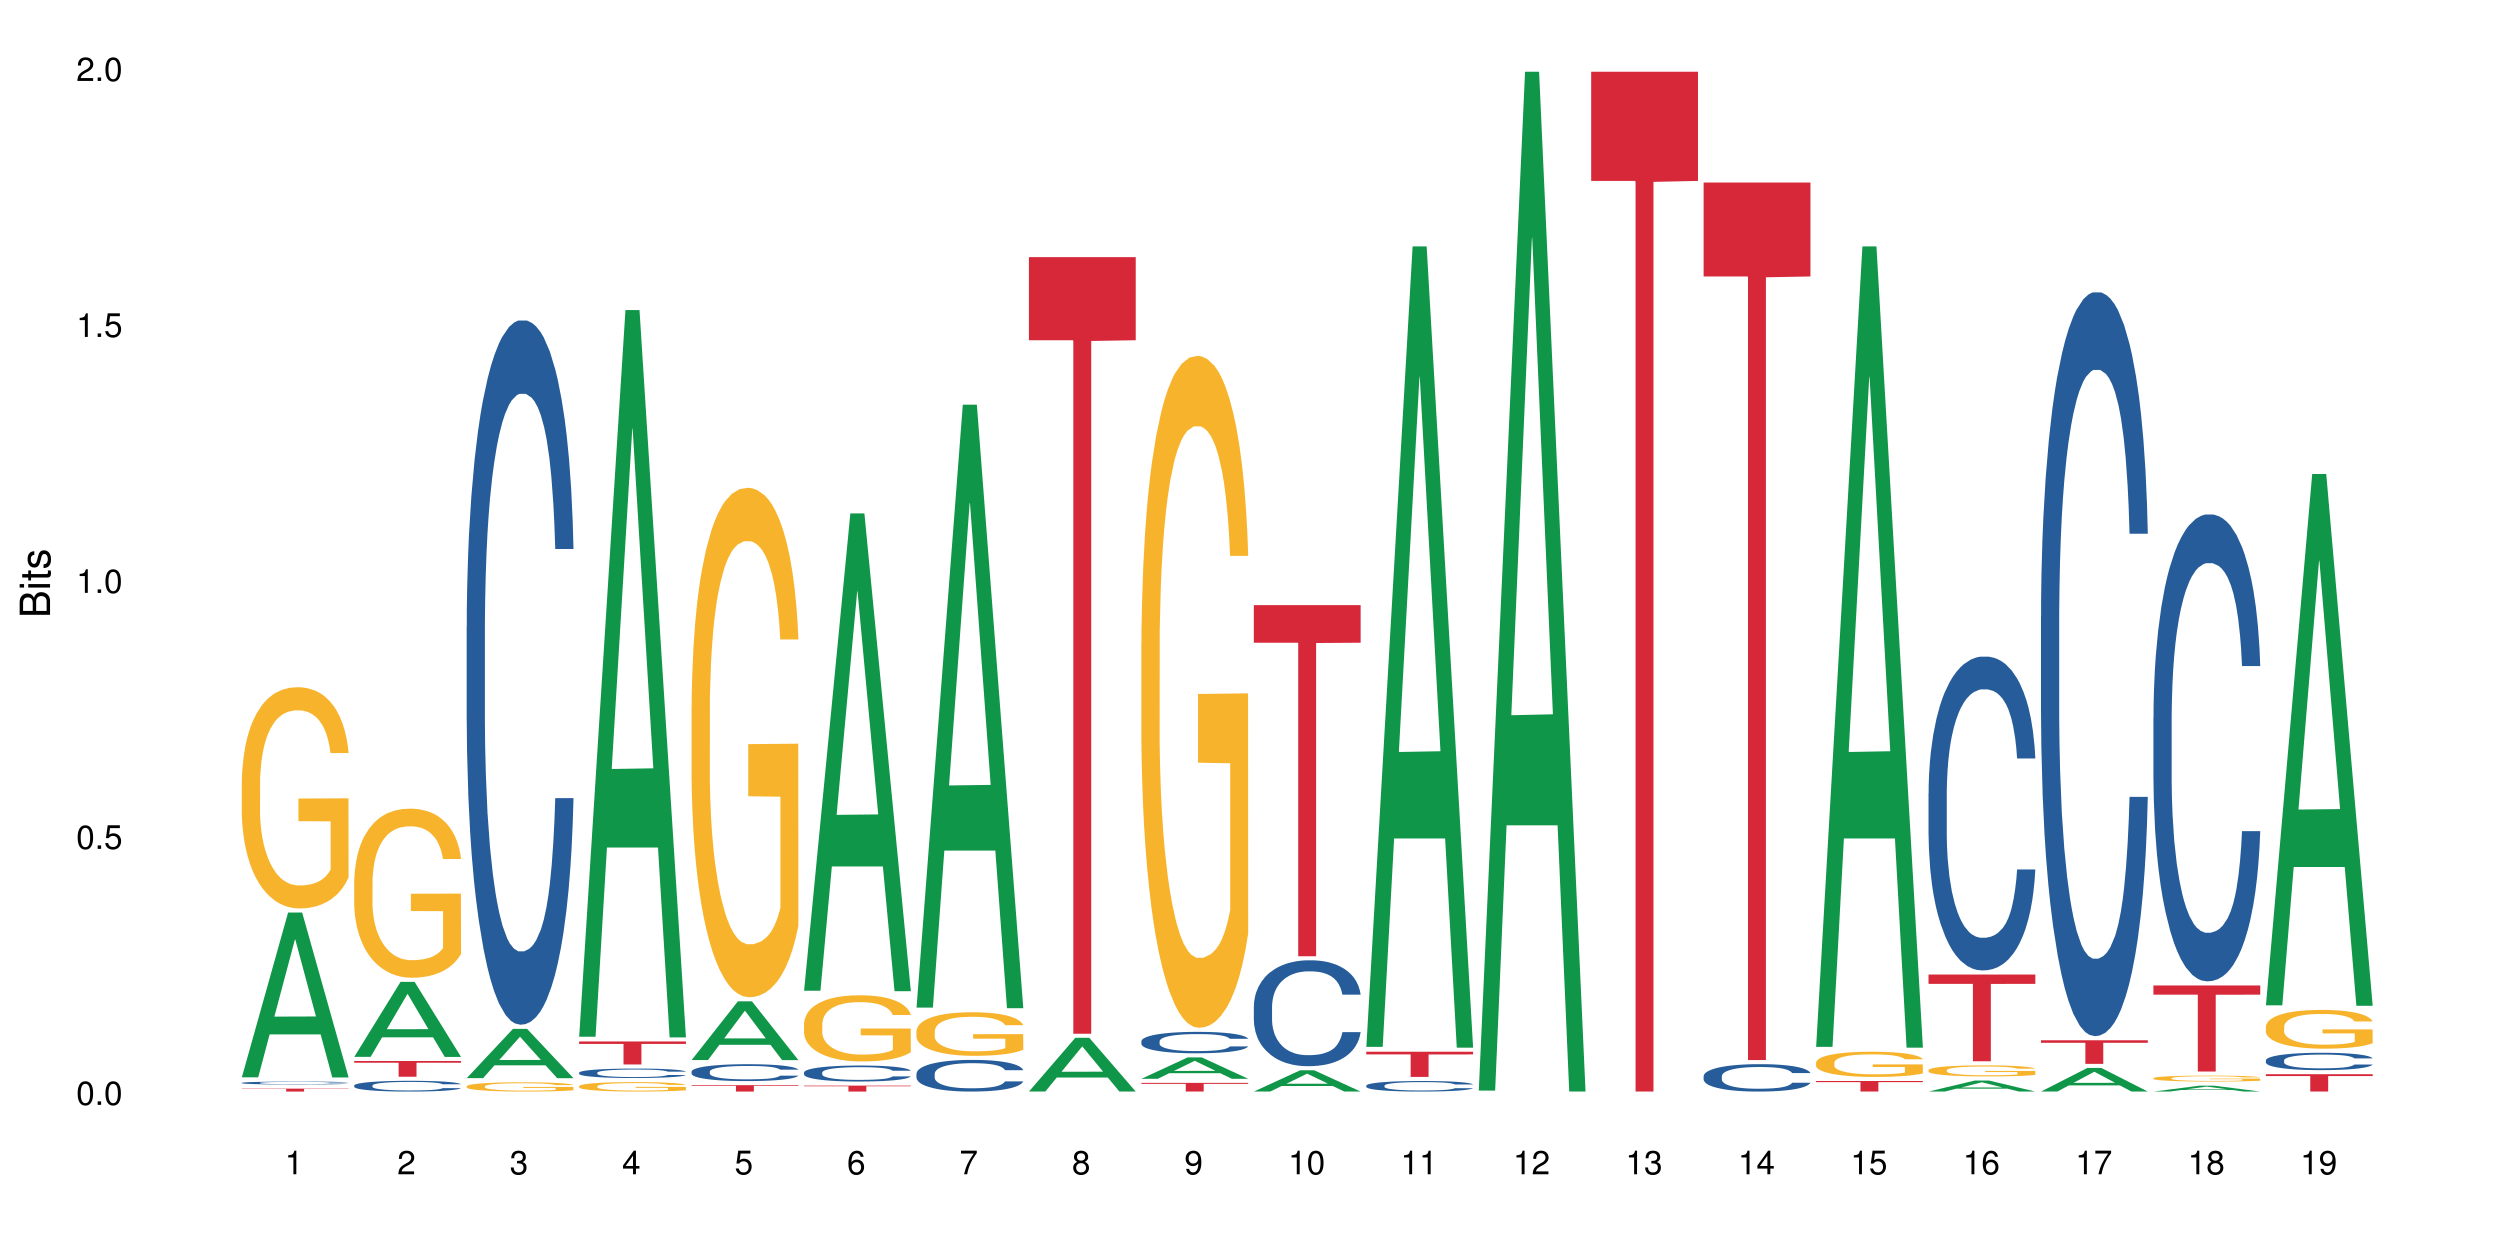 <?xml version="1.0" encoding="UTF-8"?>
<svg xmlns="http://www.w3.org/2000/svg" xmlns:xlink="http://www.w3.org/1999/xlink" width="720pt" height="360pt" viewBox="0 0 720 360" version="1.1">
<defs>
<g>
<symbol overflow="visible" id="glyph0-0">
<path style="stroke:none;" d=""/>
</symbol>
<symbol overflow="visible" id="glyph0-1">
<path style="stroke:none;" d="M 2.641 -6.797 C 2 -6.797 1.422 -6.531 1.078 -6.047 C 0.641 -5.453 0.406 -4.547 0.406 -3.297 C 0.406 -1 1.188 0.219 2.641 0.219 C 4.078 0.219 4.859 -1 4.859 -3.234 C 4.859 -4.562 4.656 -5.438 4.203 -6.047 C 3.844 -6.531 3.281 -6.797 2.641 -6.797 Z M 2.641 -6.047 C 3.547 -6.047 4 -5.125 4 -3.312 C 4 -1.375 3.562 -0.484 2.625 -0.484 C 1.734 -0.484 1.281 -1.422 1.281 -3.281 C 1.281 -5.141 1.734 -6.047 2.641 -6.047 Z M 2.641 -6.047 "/>
</symbol>
<symbol overflow="visible" id="glyph0-2">
<path style="stroke:none;" d="M 1.828 -1 L 0.828 -1 L 0.828 0 L 1.828 0 Z M 1.828 -1 "/>
</symbol>
<symbol overflow="visible" id="glyph0-3">
<path style="stroke:none;" d="M 4.562 -6.797 L 1.062 -6.797 L 0.547 -3.094 L 1.328 -3.094 C 1.719 -3.562 2.047 -3.734 2.578 -3.734 C 3.484 -3.734 4.062 -3.109 4.062 -2.094 C 4.062 -1.125 3.484 -0.531 2.578 -0.531 C 1.828 -0.531 1.375 -0.906 1.188 -1.672 L 0.328 -1.672 C 0.453 -1.109 0.547 -0.844 0.75 -0.594 C 1.125 -0.078 1.828 0.219 2.594 0.219 C 3.969 0.219 4.922 -0.781 4.922 -2.219 C 4.922 -3.562 4.031 -4.484 2.719 -4.484 C 2.25 -4.484 1.859 -4.359 1.469 -4.062 L 1.734 -5.969 L 4.562 -5.969 Z M 4.562 -6.797 "/>
</symbol>
<symbol overflow="visible" id="glyph0-4">
<path style="stroke:none;" d="M 2.484 -4.844 L 2.484 0 L 3.328 0 L 3.328 -6.797 L 2.766 -6.797 C 2.469 -5.75 2.281 -5.609 0.984 -5.453 L 0.984 -4.844 Z M 2.484 -4.844 "/>
</symbol>
<symbol overflow="visible" id="glyph0-5">
<path style="stroke:none;" d="M 4.859 -0.828 L 1.281 -0.828 C 1.359 -1.391 1.672 -1.75 2.5 -2.234 L 3.469 -2.75 C 4.406 -3.266 4.906 -3.969 4.906 -4.812 C 4.906 -5.375 4.672 -5.906 4.266 -6.266 C 3.859 -6.625 3.375 -6.797 2.719 -6.797 C 1.859 -6.797 1.219 -6.5 0.844 -5.922 C 0.609 -5.562 0.5 -5.125 0.484 -4.438 L 1.328 -4.438 C 1.359 -4.906 1.406 -5.188 1.531 -5.406 C 1.75 -5.812 2.188 -6.062 2.703 -6.062 C 3.469 -6.062 4.031 -5.516 4.031 -4.781 C 4.031 -4.25 3.719 -3.797 3.125 -3.438 L 2.234 -2.938 C 0.812 -2.141 0.406 -1.5 0.328 0 L 4.859 0 Z M 4.859 -0.828 "/>
</symbol>
<symbol overflow="visible" id="glyph0-6">
<path style="stroke:none;" d="M 2.125 -3.125 L 2.578 -3.125 C 3.516 -3.125 3.984 -2.703 3.984 -1.891 C 3.984 -1.031 3.469 -0.531 2.578 -0.531 C 1.656 -0.531 1.203 -0.984 1.156 -1.969 L 0.312 -1.969 C 0.344 -1.422 0.438 -1.078 0.609 -0.766 C 0.953 -0.109 1.625 0.219 2.547 0.219 C 3.953 0.219 4.859 -0.609 4.859 -1.906 C 4.859 -2.766 4.516 -3.25 3.703 -3.516 C 4.344 -3.766 4.656 -4.25 4.656 -4.938 C 4.656 -6.109 3.875 -6.797 2.578 -6.797 C 1.203 -6.797 0.484 -6.047 0.453 -4.609 L 1.297 -4.609 C 1.312 -5.016 1.344 -5.25 1.453 -5.453 C 1.641 -5.828 2.062 -6.062 2.594 -6.062 C 3.344 -6.062 3.797 -5.625 3.797 -4.906 C 3.797 -4.422 3.609 -4.141 3.25 -3.984 C 3.016 -3.891 2.719 -3.844 2.125 -3.844 Z M 2.125 -3.125 "/>
</symbol>
<symbol overflow="visible" id="glyph0-7">
<path style="stroke:none;" d="M 3.141 -1.625 L 3.141 0 L 3.984 0 L 3.984 -1.625 L 4.984 -1.625 L 4.984 -2.391 L 3.984 -2.391 L 3.984 -6.797 L 3.359 -6.797 L 0.266 -2.516 L 0.266 -1.625 Z M 3.141 -2.391 L 1 -2.391 L 3.141 -5.359 Z M 3.141 -2.391 "/>
</symbol>
<symbol overflow="visible" id="glyph0-8">
<path style="stroke:none;" d="M 4.781 -5.031 C 4.609 -6.141 3.891 -6.797 2.844 -6.797 C 2.094 -6.797 1.422 -6.438 1.031 -5.828 C 0.609 -5.172 0.406 -4.344 0.406 -3.094 C 0.406 -1.953 0.578 -1.234 0.984 -0.625 C 1.359 -0.078 1.953 0.219 2.703 0.219 C 3.984 0.219 4.922 -0.734 4.922 -2.078 C 4.922 -3.344 4.062 -4.234 2.844 -4.234 C 2.172 -4.234 1.641 -3.969 1.281 -3.469 C 1.281 -5.125 1.828 -6.047 2.797 -6.047 C 3.391 -6.047 3.797 -5.672 3.938 -5.031 Z M 2.734 -3.484 C 3.547 -3.484 4.062 -2.922 4.062 -2 C 4.062 -1.156 3.484 -0.531 2.703 -0.531 C 1.922 -0.531 1.328 -1.188 1.328 -2.047 C 1.328 -2.891 1.906 -3.484 2.734 -3.484 Z M 2.734 -3.484 "/>
</symbol>
<symbol overflow="visible" id="glyph0-9">
<path style="stroke:none;" d="M 4.984 -6.797 L 0.438 -6.797 L 0.438 -5.969 L 4.109 -5.969 C 2.5 -3.656 1.828 -2.234 1.328 0 L 2.219 0 C 2.594 -2.172 3.453 -4.047 4.984 -6.094 Z M 4.984 -6.797 "/>
</symbol>
<symbol overflow="visible" id="glyph0-10">
<path style="stroke:none;" d="M 3.75 -3.578 C 4.453 -4 4.688 -4.344 4.688 -4.984 C 4.688 -6.047 3.844 -6.797 2.641 -6.797 C 1.438 -6.797 0.594 -6.047 0.594 -4.984 C 0.594 -4.359 0.828 -4.016 1.516 -3.578 C 0.734 -3.203 0.359 -2.641 0.359 -1.891 C 0.359 -0.641 1.297 0.219 2.641 0.219 C 3.984 0.219 4.922 -0.641 4.922 -1.875 C 4.922 -2.641 4.531 -3.203 3.75 -3.578 Z M 2.641 -6.047 C 3.359 -6.047 3.812 -5.625 3.812 -4.969 C 3.812 -4.344 3.344 -3.922 2.641 -3.922 C 1.922 -3.922 1.453 -4.344 1.453 -4.984 C 1.453 -5.625 1.922 -6.047 2.641 -6.047 Z M 2.641 -3.203 C 3.484 -3.203 4.062 -2.672 4.062 -1.875 C 4.062 -1.062 3.484 -0.531 2.625 -0.531 C 1.797 -0.531 1.219 -1.078 1.219 -1.875 C 1.219 -2.672 1.797 -3.203 2.641 -3.203 Z M 2.641 -3.203 "/>
</symbol>
<symbol overflow="visible" id="glyph0-11">
<path style="stroke:none;" d="M 0.516 -1.547 C 0.672 -0.438 1.406 0.219 2.438 0.219 C 3.188 0.219 3.859 -0.141 4.266 -0.75 C 4.688 -1.406 4.891 -2.25 4.891 -3.484 C 4.891 -4.625 4.703 -5.359 4.312 -5.953 C 3.938 -6.5 3.344 -6.797 2.594 -6.797 C 1.297 -6.797 0.359 -5.844 0.359 -4.516 C 0.359 -3.25 1.234 -2.344 2.453 -2.344 C 3.094 -2.344 3.562 -2.578 4.016 -3.109 C 4 -1.453 3.469 -0.531 2.5 -0.531 C 1.906 -0.531 1.484 -0.906 1.359 -1.547 Z M 2.578 -6.062 C 3.375 -6.062 3.969 -5.406 3.969 -4.531 C 3.969 -3.688 3.375 -3.094 2.547 -3.094 C 1.734 -3.094 1.234 -3.672 1.234 -4.578 C 1.234 -5.438 1.797 -6.062 2.578 -6.062 Z M 2.578 -6.062 "/>
</symbol>
<symbol overflow="visible" id="glyph1-0">
<path style="stroke:none;" d=""/>
</symbol>
<symbol overflow="visible" id="glyph1-1">
<path style="stroke:none;" d="M 0 -0.953 L 0 -4.891 C 0 -5.719 -0.234 -6.344 -0.734 -6.797 C -1.188 -7.234 -1.812 -7.469 -2.5 -7.469 C -3.547 -7.469 -4.188 -7 -4.625 -5.875 C -4.984 -6.672 -5.641 -7.094 -6.531 -7.094 C -7.156 -7.094 -7.734 -6.859 -8.141 -6.391 C -8.562 -5.938 -8.75 -5.344 -8.75 -4.5 L -8.75 -0.953 Z M -4.984 -2.062 L -7.766 -2.062 L -7.766 -4.219 C -7.766 -4.844 -7.688 -5.203 -7.453 -5.5 C -7.219 -5.812 -6.859 -5.969 -6.375 -5.969 C -5.906 -5.969 -5.531 -5.812 -5.297 -5.5 C -5.062 -5.203 -4.984 -4.844 -4.984 -4.219 Z M -0.984 -2.062 L -4 -2.062 L -4 -4.781 C -4 -5.328 -3.859 -5.688 -3.578 -5.953 C -3.297 -6.219 -2.922 -6.359 -2.484 -6.359 C -2.062 -6.359 -1.688 -6.219 -1.406 -5.953 C -1.109 -5.688 -0.984 -5.328 -0.984 -4.781 Z M -0.984 -2.062 "/>
</symbol>
<symbol overflow="visible" id="glyph1-2">
<path style="stroke:none;" d="M -6.281 -1.797 L -6.281 -0.797 L 0 -0.797 L 0 -1.797 Z M -8.75 -1.797 L -8.75 -0.797 L -7.484 -0.797 L -7.484 -1.797 Z M -8.75 -1.797 "/>
</symbol>
<symbol overflow="visible" id="glyph1-3">
<path style="stroke:none;" d="M -6.281 -3.047 L -6.281 -2.016 L -8.016 -2.016 L -8.016 -1.016 L -6.281 -1.016 L -6.281 -0.172 L -5.469 -0.172 L -5.469 -1.016 L -0.719 -1.016 C -0.078 -1.016 0.281 -1.453 0.281 -2.234 C 0.281 -2.469 0.25 -2.719 0.188 -3.047 L -0.641 -3.047 C -0.609 -2.922 -0.594 -2.766 -0.594 -2.562 C -0.594 -2.141 -0.719 -2.016 -1.156 -2.016 L -5.469 -2.016 L -5.469 -3.047 Z M -6.281 -3.047 "/>
</symbol>
<symbol overflow="visible" id="glyph1-4">
<path style="stroke:none;" d="M -4.531 -5.25 C -5.766 -5.25 -6.469 -4.422 -6.469 -2.969 C -6.469 -1.516 -5.719 -0.562 -4.547 -0.562 C -3.562 -0.562 -3.094 -1.062 -2.734 -2.562 L -2.516 -3.484 C -2.344 -4.188 -2.094 -4.469 -1.625 -4.469 C -1.047 -4.469 -0.641 -3.875 -0.641 -3 C -0.641 -2.453 -0.797 -2 -1.062 -1.75 C -1.25 -1.594 -1.422 -1.531 -1.875 -1.469 L -1.875 -0.406 C -0.422 -0.453 0.281 -1.266 0.281 -2.922 C 0.281 -4.5 -0.5 -5.516 -1.719 -5.516 C -2.656 -5.516 -3.172 -4.984 -3.469 -3.734 L -3.703 -2.766 C -3.891 -1.953 -4.156 -1.609 -4.594 -1.609 C -5.172 -1.609 -5.547 -2.125 -5.547 -2.938 C -5.547 -3.75 -5.203 -4.172 -4.531 -4.203 Z M -4.531 -5.25 "/>
</symbol>
</g>
</defs>
<g id="surface25031">
<rect x="0" y="0" width="720" height="360" style="fill:rgb(100%,100%,100%);fill-opacity:1;stroke:none;"/>
<path style=" stroke:none;fill-rule:nonzero;fill:rgb(6.275%,58.824%,28.235%);fill-opacity:1;" d="M 69.629 310.27 L 69.664 310.227 L 82.973 262.816 L 87.02 262.816 L 100.395 310.312 L 95.695 310.312 L 92.344 297.914 L 77.648 297.914 L 74.363 310.27 L 69.629 310.27 L 79.062 292.785 L 90.996 292.742 L 85.047 270.574 L 84.98 270.531 L 84.914 270.664 L 79.031 292.742 L 79.062 292.785 Z M 69.629 310.27 "/>
<path style=" stroke:none;fill-rule:nonzero;fill:rgb(14.51%,36.078%,60%);fill-opacity:1;" d="M 69.629 311.863 L 69.668 311.863 L 69.668 311.844 L 69.781 311.812 L 70.043 311.777 L 70.305 311.75 L 70.98 311.707 L 71.918 311.66 L 72.895 311.629 L 73.605 311.605 L 74.246 311.59 L 75.707 311.562 L 76.645 311.547 L 77.66 311.535 L 78.898 311.523 L 79.797 311.516 L 81.824 311.5 L 83.324 311.496 L 84.488 311.492 L 87 311.492 L 88.5 311.496 L 89.59 311.5 L 90.789 311.508 L 91.805 311.516 L 93.566 311.531 L 95.145 311.551 L 95.855 311.566 L 96.98 311.59 L 97.844 311.613 L 98.445 311.633 L 99.121 311.66 L 99.719 311.695 L 100.172 311.734 L 100.395 311.77 L 95.145 311.77 L 94.879 311.738 L 94.582 311.715 L 94.016 311.684 L 93.453 311.66 L 92.668 311.637 L 91.953 311.621 L 90.977 311.609 L 90.113 311.598 L 89.215 311.59 L 88.352 311.586 L 86.699 311.582 L 84.074 311.582 L 82.609 311.59 L 81.824 311.594 L 80.699 311.605 L 79.91 311.617 L 78.973 311.633 L 78.332 311.645 L 77.547 311.664 L 76.984 311.684 L 76.344 311.707 L 75.969 311.727 L 75.633 311.75 L 75.332 311.773 L 75.105 311.801 L 74.957 311.832 L 74.883 311.859 L 74.883 311.98 L 74.957 312.008 L 75.145 312.039 L 75.633 312.086 L 76.344 312.129 L 77.172 312.16 L 77.957 312.184 L 78.41 312.195 L 79.008 312.207 L 79.949 312.223 L 81.297 312.238 L 82.086 312.246 L 83.285 312.25 L 84.523 312.254 L 86.176 312.254 L 87.641 312.25 L 88.613 312.246 L 89.629 312.242 L 91.016 312.227 L 91.879 312.215 L 93.191 312.188 L 94.129 312.148 L 94.582 312.121 L 94.918 312.094 L 95.145 312.07 L 100.395 312.07 L 100.172 312.102 L 99.832 312.129 L 99.496 312.152 L 98.969 312.18 L 98.371 312.203 L 97.508 312.23 L 96.793 312.25 L 95.855 312.27 L 94.992 312.285 L 94.055 312.297 L 92.668 312.312 L 91.766 312.32 L 90.789 312.328 L 89.629 312.332 L 88.164 312.34 L 86.59 312.34 L 85.125 312.344 L 83.551 312.34 L 82.387 312.336 L 80.848 312.332 L 78.934 312.316 L 77.547 312.301 L 76.457 312.289 L 75.52 312.273 L 74.469 312.25 L 73.117 312.215 L 72.293 312.191 L 71.73 312.168 L 71.094 312.137 L 70.641 312.109 L 70.117 312.066 L 69.742 312.012 L 69.629 311.969 Z M 69.629 311.863 "/>
<path style=" stroke:none;fill-rule:nonzero;fill:rgb(96.863%,70.196%,16.863%);fill-opacity:1;" d="M 69.629 225.203 L 69.668 225.145 L 69.668 223.98 L 69.816 221.363 L 70.191 217.754 L 70.68 214.785 L 71.207 212.461 L 71.543 211.238 L 72.105 209.492 L 72.594 208.211 L 73.832 205.594 L 75.406 203.148 L 76.27 202.102 L 77.246 201.109 L 78.633 200.004 L 79.273 199.598 L 81.223 198.668 L 83.438 198.086 L 85.875 197.91 L 87 197.969 L 88.539 198.199 L 90.641 198.84 L 91.84 199.422 L 92.777 200.004 L 93.754 200.762 L 94.957 201.926 L 96.082 203.324 L 96.98 204.719 L 97.883 206.465 L 98.633 208.328 L 99.27 210.363 L 99.832 212.809 L 100.172 214.844 L 100.395 216.883 L 95.18 216.883 L 94.879 214.844 L 94.543 213.273 L 93.98 211.352 L 93.418 209.957 L 92.855 208.852 L 91.805 207.336 L 90.902 206.406 L 89.777 205.594 L 88.691 205.066 L 87.453 204.719 L 86.699 204.602 L 84.711 204.602 L 82.91 205.012 L 81.859 205.477 L 81.109 205.941 L 80.059 206.812 L 79.422 207.512 L 79.047 207.977 L 77.922 209.781 L 77.172 211.41 L 76.758 212.516 L 76.234 214.262 L 75.859 215.836 L 75.445 218.164 L 75.219 219.91 L 74.918 223.867 L 74.883 234.34 L 74.996 236.551 L 75.219 238.938 L 75.52 241.035 L 75.969 243.246 L 76.422 244.934 L 77.207 247.203 L 77.883 248.715 L 78.41 249.703 L 79.422 251.277 L 79.836 251.801 L 80.809 252.848 L 81.824 253.664 L 83.062 254.359 L 84 254.711 L 85.5 255 L 87.414 255 L 89.664 254.652 L 91.09 254.188 L 92.066 253.719 L 92.703 253.312 L 93.492 252.672 L 94.055 252.09 L 94.582 251.449 L 95.219 250.461 L 95.219 236.551 L 85.949 236.496 L 85.949 229.977 L 100.359 229.918 L 100.395 252.672 L 99.609 254.246 L 98.633 255.758 L 97.695 256.922 L 96.719 257.91 L 95.332 259.016 L 94.203 259.715 L 92.48 260.531 L 90.902 261.055 L 89.254 261.402 L 87.789 261.578 L 86.062 261.637 L 84.523 261.52 L 82.875 261.168 L 81.562 260.703 L 80.359 260.121 L 79.16 259.367 L 77.66 258.145 L 76.684 257.152 L 75.672 255.934 L 74.656 254.477 L 73.758 252.906 L 73.156 251.684 L 72.555 250.285 L 71.918 248.543 L 71.316 246.562 L 70.867 244.758 L 70.453 242.723 L 70.156 240.801 L 69.855 238.184 L 69.703 236.086 L 69.629 234.281 Z M 69.629 225.203 "/>
<path style=" stroke:none;fill-rule:nonzero;fill:rgb(83.922%,15.686%,22.353%);fill-opacity:1;" d="M 69.629 313.523 L 100.395 313.523 L 100.395 313.613 L 87.574 313.613 L 87.574 314.371 L 82.414 314.371 L 82.414 313.613 L 69.629 313.613 Z M 69.629 313.523 "/>
<path style=" stroke:none;fill-rule:nonzero;fill:rgb(6.275%,58.824%,28.235%);fill-opacity:1;" d="M 102.016 304.375 L 102.047 304.355 L 115.359 282.77 L 119.402 282.77 L 132.781 304.395 L 128.082 304.395 L 124.727 298.75 L 110.035 298.75 L 106.75 304.375 L 102.016 304.375 L 111.449 296.414 L 123.379 296.395 L 117.43 286.305 L 117.367 286.281 L 117.301 286.344 L 111.414 296.395 L 111.449 296.414 Z M 102.016 304.375 "/>
<path style=" stroke:none;fill-rule:nonzero;fill:rgb(14.51%,36.078%,60%);fill-opacity:1;" d="M 102.016 312.621 L 102.051 312.617 L 102.051 312.551 L 102.164 312.445 L 102.426 312.309 L 102.691 312.215 L 103.367 312.047 L 104.305 311.887 L 105.277 311.762 L 105.992 311.688 L 106.629 311.633 L 108.094 311.527 L 109.031 311.473 L 110.043 311.426 L 111.281 311.375 L 112.184 311.348 L 114.207 311.305 L 115.711 311.281 L 116.871 311.273 L 119.387 311.273 L 120.887 311.285 L 121.977 311.301 L 123.176 311.324 L 124.188 311.348 L 125.953 311.41 L 127.527 311.488 L 128.242 311.535 L 129.367 311.621 L 130.23 311.707 L 130.832 311.781 L 131.504 311.887 L 132.105 312.012 L 132.555 312.156 L 132.781 312.277 L 127.527 312.277 L 127.266 312.168 L 126.965 312.078 L 126.402 311.961 L 125.84 311.879 L 125.051 311.797 L 124.34 311.746 L 123.363 311.691 L 122.5 311.656 L 121.602 311.633 L 120.738 311.613 L 119.086 311.598 L 117.172 311.598 L 116.461 311.602 L 114.996 311.625 L 114.207 311.645 L 113.082 311.684 L 112.297 311.723 L 111.359 311.777 L 110.719 311.828 L 109.934 311.898 L 109.367 311.965 L 108.73 312.059 L 108.355 312.129 L 108.02 312.207 L 107.719 312.301 L 107.492 312.402 L 107.344 312.504 L 107.27 312.609 L 107.27 313.047 L 107.344 313.148 L 107.531 313.266 L 108.02 313.441 L 108.73 313.59 L 109.555 313.707 L 110.344 313.793 L 110.793 313.832 L 111.395 313.879 L 112.332 313.934 L 113.684 313.992 L 114.473 314.016 L 115.672 314.035 L 116.91 314.047 L 118.562 314.047 L 120.023 314.035 L 121 314.023 L 122.012 314 L 123.402 313.953 L 124.266 313.906 L 125.016 313.852 L 125.578 313.801 L 125.953 313.754 L 126.516 313.664 L 126.965 313.57 L 127.305 313.469 L 127.527 313.375 L 132.781 313.375 L 132.555 313.488 L 132.219 313.598 L 131.879 313.68 L 131.355 313.777 L 130.754 313.867 L 129.891 313.965 L 129.18 314.031 L 128.242 314.102 L 127.379 314.156 L 126.441 314.203 L 125.051 314.262 L 124.152 314.289 L 123.176 314.312 L 122.012 314.336 L 120.551 314.355 L 118.973 314.367 L 117.512 314.371 L 115.934 314.363 L 114.773 314.355 L 113.234 314.328 L 111.32 314.277 L 109.934 314.223 L 108.844 314.168 L 107.906 314.113 L 106.855 314.035 L 105.504 313.914 L 104.68 313.816 L 104.117 313.738 L 103.477 313.625 L 103.027 313.527 L 102.504 313.367 L 102.129 313.168 L 102.016 313.012 Z M 102.016 312.621 "/>
<path style=" stroke:none;fill-rule:nonzero;fill:rgb(96.863%,70.196%,16.863%);fill-opacity:1;" d="M 102.016 253.746 L 102.051 253.703 L 102.051 252.812 L 102.203 250.812 L 102.578 248.055 L 103.066 245.785 L 103.59 244.008 L 103.93 243.074 L 104.492 241.738 L 104.98 240.762 L 106.219 238.758 L 107.793 236.891 L 108.656 236.09 L 109.633 235.336 L 111.02 234.488 L 111.656 234.18 L 113.609 233.465 L 115.824 233.02 L 118.262 232.887 L 119.387 232.934 L 120.926 233.109 L 123.027 233.602 L 124.227 234.043 L 125.164 234.488 L 126.141 235.066 L 127.34 235.957 L 128.465 237.023 L 129.367 238.094 L 130.266 239.426 L 131.02 240.848 L 131.656 242.406 L 132.219 244.273 L 132.555 245.832 L 132.781 247.387 L 127.566 247.387 L 127.266 245.832 L 126.93 244.629 L 126.367 243.164 L 125.801 242.094 L 125.238 241.25 L 124.188 240.094 L 123.289 239.383 L 122.164 238.758 L 121.074 238.359 L 119.836 238.094 L 119.086 238.004 L 117.098 238.004 L 115.297 238.312 L 114.246 238.672 L 113.496 239.027 L 112.445 239.691 L 111.809 240.227 L 111.434 240.582 L 110.309 241.961 L 109.555 243.207 L 109.145 244.051 L 108.617 245.387 L 108.242 246.586 L 107.832 248.367 L 107.605 249.699 L 107.305 252.727 L 107.27 260.73 L 107.379 262.422 L 107.605 264.246 L 107.906 265.848 L 108.355 267.535 L 108.805 268.824 L 109.594 270.559 L 110.27 271.719 L 110.793 272.473 L 111.809 273.672 L 112.219 274.074 L 113.195 274.875 L 114.207 275.496 L 115.445 276.031 L 116.387 276.297 L 117.887 276.52 L 119.801 276.52 L 122.051 276.254 L 123.477 275.898 L 124.453 275.543 L 125.09 275.23 L 125.879 274.742 L 126.441 274.297 L 126.965 273.809 L 127.605 273.051 L 127.605 262.422 L 118.336 262.375 L 118.336 257.395 L 132.742 257.352 L 132.781 274.742 L 131.992 275.941 L 131.02 277.098 L 130.078 277.988 L 129.105 278.746 L 127.715 279.59 L 126.59 280.125 L 124.863 280.746 L 123.289 281.145 L 121.637 281.414 L 120.176 281.547 L 118.449 281.59 L 116.91 281.5 L 115.258 281.234 L 113.945 280.879 L 112.746 280.434 L 111.547 279.855 L 110.043 278.922 L 109.07 278.168 L 108.055 277.23 L 107.043 276.121 L 106.141 274.918 L 105.543 273.984 L 104.941 272.918 L 104.305 271.582 L 103.703 270.07 L 103.254 268.691 L 102.84 267.137 L 102.539 265.668 L 102.238 263.668 L 102.09 262.066 L 102.016 260.688 Z M 102.016 253.746 "/>
<path style=" stroke:none;fill-rule:nonzero;fill:rgb(83.922%,15.686%,22.353%);fill-opacity:1;" d="M 102.016 305.574 L 132.781 305.574 L 132.781 306.059 L 119.957 306.062 L 119.957 310.094 L 114.801 310.094 L 114.801 306.066 L 114.727 306.059 L 102.016 306.059 Z M 102.016 305.574 "/>
<path style=" stroke:none;fill-rule:nonzero;fill:rgb(6.275%,58.824%,28.235%);fill-opacity:1;" d="M 134.402 310.508 L 134.434 310.496 L 147.746 296.305 L 151.789 296.305 L 165.168 310.523 L 160.465 310.523 L 157.113 306.812 L 142.422 306.812 L 139.133 310.508 L 134.402 310.508 L 143.836 305.277 L 155.766 305.262 L 149.816 298.629 L 149.75 298.613 L 149.684 298.656 L 143.801 305.262 L 143.836 305.277 Z M 134.402 310.508 "/>
<path style=" stroke:none;fill-rule:nonzero;fill:rgb(14.51%,36.078%,60%);fill-opacity:1;" d="M 134.402 180.555 L 134.438 180.367 L 134.438 175.918 L 134.551 168.875 L 134.812 159.977 L 135.074 153.859 L 135.75 142.918 L 136.688 132.352 L 137.664 124.195 L 138.379 119.375 L 139.016 115.668 L 140.48 108.809 L 141.418 105.285 L 142.43 102.133 L 143.668 98.98 L 144.57 97.129 L 146.594 94.16 L 148.094 92.863 L 149.258 92.309 L 151.773 92.309 L 153.273 93.051 L 154.359 93.977 L 155.562 95.461 L 156.574 97.129 L 158.34 101.207 L 159.914 106.398 L 160.629 109.363 L 161.754 115.109 L 162.617 120.672 L 163.215 125.492 L 163.891 132.352 L 164.492 140.695 L 164.941 150.148 L 165.168 158.121 L 159.914 158.121 L 159.652 150.707 L 159.352 144.961 L 158.789 137.359 L 158.227 131.98 L 157.438 126.605 L 156.727 123.082 L 155.75 119.562 L 154.887 117.336 L 153.984 115.668 L 153.125 114.555 L 151.473 113.441 L 149.559 113.441 L 148.848 113.812 L 147.383 115.297 L 146.594 116.594 L 145.469 119.191 L 144.68 121.602 L 143.742 125.309 L 143.105 128.461 L 142.316 133.281 L 141.754 137.543 L 141.117 143.66 L 140.742 148.297 L 140.402 153.488 L 140.105 159.605 L 139.879 166.094 L 139.727 172.953 L 139.652 179.629 L 139.652 208.363 L 139.727 215.035 L 139.918 222.824 L 140.402 234.133 L 141.117 243.957 L 141.941 251.746 L 142.73 257.305 L 143.18 259.902 L 143.781 262.867 L 144.719 266.574 L 146.07 270.285 L 146.855 271.766 L 148.059 273.25 L 149.297 273.992 L 150.945 273.992 L 152.41 273.25 L 153.387 272.324 L 154.398 270.84 L 155.785 267.688 L 156.648 264.723 L 157.398 261.199 L 157.965 257.676 L 158.34 254.711 L 158.902 248.965 L 159.352 242.66 L 159.688 236.172 L 159.914 229.867 L 165.168 229.867 L 164.941 237.285 L 164.605 244.516 L 164.266 249.891 L 163.742 256.379 L 163.141 262.125 L 162.277 268.613 L 161.566 272.879 L 160.629 277.512 L 159.766 281.035 L 158.824 284.188 L 157.438 287.895 L 156.539 289.75 L 155.562 291.418 L 154.398 292.902 L 152.934 294.199 L 151.359 294.941 L 149.895 295.125 L 148.32 294.754 L 147.156 294.012 L 145.617 292.344 L 143.707 289.008 L 142.316 285.484 L 141.23 281.965 L 140.293 278.254 L 139.242 273.25 L 137.891 265.094 L 137.066 258.789 L 136.5 253.598 L 135.863 246.367 L 135.414 239.879 L 134.887 229.496 L 134.512 216.336 L 134.402 206.137 Z M 134.402 180.555 "/>
<path style=" stroke:none;fill-rule:nonzero;fill:rgb(96.863%,70.196%,16.863%);fill-opacity:1;" d="M 134.402 312.844 L 134.438 312.844 L 134.438 312.793 L 134.59 312.684 L 134.965 312.531 L 135.449 312.406 L 135.977 312.312 L 136.312 312.258 L 136.875 312.188 L 137.363 312.133 L 138.602 312.023 L 140.18 311.922 L 141.043 311.875 L 142.016 311.836 L 143.406 311.789 L 144.043 311.773 L 145.996 311.734 L 148.207 311.707 L 150.648 311.703 L 151.773 311.703 L 153.312 311.715 L 155.41 311.738 L 156.613 311.766 L 157.551 311.789 L 158.527 311.82 L 159.727 311.871 L 160.852 311.93 L 161.754 311.988 L 162.652 312.059 L 163.402 312.137 L 164.043 312.223 L 164.605 312.324 L 164.941 312.41 L 165.168 312.496 L 159.953 312.496 L 159.652 312.41 L 159.312 312.344 L 158.75 312.266 L 158.188 312.207 L 157.625 312.16 L 156.574 312.098 L 155.676 312.059 L 154.547 312.023 L 153.461 312 L 152.223 311.988 L 151.473 311.98 L 149.484 311.98 L 147.684 312 L 146.633 312.02 L 145.883 312.039 L 144.832 312.074 L 144.191 312.102 L 143.816 312.121 L 142.691 312.199 L 141.941 312.266 L 141.531 312.312 L 141.004 312.387 L 140.629 312.453 L 140.215 312.551 L 139.992 312.621 L 139.691 312.789 L 139.652 313.227 L 139.766 313.32 L 139.992 313.418 L 140.293 313.508 L 140.742 313.602 L 141.191 313.672 L 141.98 313.766 L 142.656 313.828 L 143.18 313.871 L 144.191 313.938 L 144.605 313.957 L 145.582 314.004 L 146.594 314.035 L 147.832 314.066 L 148.77 314.082 L 150.273 314.094 L 152.184 314.094 L 154.438 314.078 L 155.863 314.059 L 156.836 314.039 L 157.477 314.023 L 158.262 313.996 L 158.824 313.973 L 159.352 313.945 L 159.988 313.902 L 159.988 313.32 L 150.723 313.316 L 150.723 313.043 L 165.129 313.043 L 165.168 313.996 L 164.379 314.062 L 163.402 314.125 L 162.465 314.172 L 161.488 314.215 L 160.102 314.262 L 158.977 314.289 L 157.25 314.324 L 155.676 314.348 L 154.023 314.359 L 152.559 314.367 L 150.836 314.371 L 149.297 314.367 L 147.645 314.352 L 146.332 314.332 L 145.133 314.309 L 143.93 314.277 L 142.43 314.223 L 141.453 314.184 L 140.441 314.133 L 139.43 314.07 L 138.527 314.004 L 137.926 313.953 L 137.328 313.895 L 136.688 313.82 L 136.09 313.738 L 135.641 313.664 L 135.227 313.578 L 134.926 313.496 L 134.625 313.387 L 134.477 313.301 L 134.402 313.227 Z M 134.402 312.844 "/>
<path style=" stroke:none;fill-rule:nonzero;fill:rgb(6.275%,58.824%,28.235%);fill-opacity:1;" d="M 166.785 298.57 L 166.82 298.375 L 180.133 89.297 L 184.176 89.297 L 197.551 298.766 L 192.852 298.766 L 189.5 244.09 L 174.805 244.09 L 171.52 298.57 L 166.785 298.57 L 176.219 221.469 L 188.152 221.273 L 182.203 123.52 L 182.137 123.324 L 182.07 123.914 L 176.188 221.273 L 176.219 221.469 Z M 166.785 298.57 "/>
<path style=" stroke:none;fill-rule:nonzero;fill:rgb(14.51%,36.078%,60%);fill-opacity:1;" d="M 166.785 308.934 L 166.824 308.93 L 166.824 308.871 L 166.938 308.777 L 167.199 308.656 L 167.461 308.574 L 168.137 308.426 L 169.074 308.285 L 170.051 308.176 L 170.762 308.113 L 171.402 308.062 L 172.863 307.969 L 173.801 307.922 L 174.816 307.879 L 176.055 307.84 L 176.953 307.812 L 178.98 307.773 L 180.48 307.758 L 181.645 307.75 L 184.156 307.75 L 185.66 307.758 L 186.746 307.77 L 187.949 307.789 L 188.961 307.812 L 190.723 307.867 L 192.301 307.938 L 193.012 307.977 L 194.137 308.055 L 195 308.129 L 195.602 308.195 L 196.277 308.285 L 196.879 308.398 L 197.328 308.523 L 197.551 308.633 L 192.301 308.633 L 192.039 308.531 L 191.738 308.453 L 191.176 308.352 L 190.613 308.281 L 189.824 308.207 L 189.109 308.16 L 188.137 308.113 L 187.273 308.086 L 186.371 308.062 L 185.508 308.047 L 183.859 308.031 L 181.945 308.031 L 181.23 308.035 L 179.77 308.059 L 178.98 308.074 L 177.855 308.109 L 177.066 308.141 L 176.129 308.191 L 175.492 308.234 L 174.703 308.297 L 174.141 308.355 L 173.504 308.438 L 173.129 308.5 L 172.789 308.57 L 172.488 308.652 L 172.266 308.738 L 172.113 308.832 L 172.039 308.922 L 172.039 309.305 L 172.113 309.395 L 172.301 309.5 L 172.789 309.652 L 173.504 309.781 L 174.328 309.887 L 175.117 309.961 L 175.566 309.996 L 176.168 310.035 L 177.105 310.086 L 178.453 310.137 L 179.242 310.156 L 180.445 310.176 L 181.684 310.188 L 183.332 310.188 L 184.797 310.176 L 185.77 310.164 L 186.785 310.145 L 188.172 310.102 L 189.035 310.062 L 189.785 310.016 L 190.348 309.969 L 190.723 309.926 L 191.285 309.852 L 191.738 309.766 L 192.074 309.68 L 192.301 309.594 L 197.551 309.594 L 197.328 309.695 L 196.988 309.789 L 196.652 309.863 L 196.125 309.949 L 195.527 310.027 L 194.664 310.113 L 193.949 310.172 L 193.012 310.234 L 192.148 310.281 L 191.211 310.324 L 189.824 310.371 L 188.922 310.398 L 187.949 310.422 L 186.785 310.441 L 185.32 310.457 L 183.746 310.469 L 182.281 310.469 L 180.707 310.465 L 179.543 310.453 L 178.004 310.434 L 176.09 310.387 L 174.703 310.34 L 173.613 310.293 L 172.676 310.242 L 171.625 310.176 L 170.277 310.066 L 169.449 309.98 L 168.887 309.914 L 168.25 309.816 L 167.801 309.727 L 167.273 309.59 L 166.898 309.414 L 166.785 309.277 Z M 166.785 308.934 "/>
<path style=" stroke:none;fill-rule:nonzero;fill:rgb(96.863%,70.196%,16.863%);fill-opacity:1;" d="M 166.785 312.816 L 166.824 312.812 L 166.824 312.762 L 166.973 312.652 L 167.348 312.496 L 167.836 312.371 L 168.363 312.27 L 168.699 312.219 L 169.262 312.145 L 169.75 312.09 L 170.988 311.977 L 172.562 311.871 L 173.426 311.828 L 174.402 311.785 L 175.793 311.738 L 176.43 311.723 L 178.379 311.68 L 180.594 311.656 L 183.031 311.648 L 184.156 311.652 L 185.695 311.66 L 187.797 311.688 L 188.996 311.715 L 189.938 311.738 L 190.91 311.77 L 192.113 311.82 L 193.238 311.879 L 194.137 311.941 L 195.039 312.016 L 195.789 312.094 L 196.426 312.18 L 196.988 312.285 L 197.328 312.371 L 197.551 312.461 L 192.336 312.461 L 192.039 312.371 L 191.699 312.305 L 191.137 312.223 L 190.574 312.164 L 190.012 312.117 L 188.961 312.051 L 188.059 312.012 L 186.934 311.977 L 185.848 311.953 L 184.609 311.941 L 183.859 311.934 L 181.871 311.934 L 180.066 311.953 L 179.02 311.973 L 178.266 311.992 L 177.215 312.031 L 176.578 312.059 L 176.203 312.078 L 175.078 312.156 L 174.328 312.227 L 173.914 312.273 L 173.391 312.348 L 173.016 312.414 L 172.602 312.516 L 172.375 312.59 L 172.078 312.758 L 172.039 313.203 L 172.152 313.301 L 172.375 313.402 L 172.676 313.492 L 173.129 313.586 L 173.578 313.656 L 174.367 313.754 L 175.039 313.82 L 175.566 313.859 L 176.578 313.93 L 176.992 313.949 L 177.969 313.996 L 178.98 314.031 L 180.219 314.059 L 181.156 314.074 L 182.656 314.086 L 184.57 314.086 L 186.82 314.074 L 188.246 314.051 L 189.223 314.031 L 189.859 314.016 L 190.648 313.988 L 191.211 313.965 L 191.738 313.938 L 192.375 313.895 L 192.375 313.301 L 183.105 313.297 L 183.105 313.02 L 197.516 313.016 L 197.551 313.988 L 196.766 314.055 L 195.789 314.121 L 194.852 314.168 L 193.875 314.211 L 192.488 314.258 L 191.363 314.289 L 189.637 314.324 L 188.059 314.348 L 186.41 314.359 L 184.945 314.367 L 183.219 314.371 L 181.684 314.367 L 180.031 314.352 L 178.719 314.332 L 177.516 314.305 L 176.316 314.273 L 174.816 314.223 L 173.84 314.18 L 172.828 314.129 L 171.812 314.066 L 170.914 313.996 L 170.312 313.945 L 169.711 313.887 L 169.074 313.812 L 168.477 313.727 L 168.023 313.648 L 167.613 313.562 L 167.312 313.48 L 167.012 313.367 L 166.859 313.281 L 166.785 313.203 Z M 166.785 312.816 "/>
<path style=" stroke:none;fill-rule:nonzero;fill:rgb(83.922%,15.686%,22.353%);fill-opacity:1;" d="M 166.785 299.945 L 197.551 299.945 L 197.551 300.656 L 184.73 300.66 L 184.73 306.57 L 179.57 306.57 L 179.57 300.668 L 179.496 300.656 L 166.785 300.656 Z M 166.785 299.945 "/>
<path style=" stroke:none;fill-rule:nonzero;fill:rgb(6.275%,58.824%,28.235%);fill-opacity:1;" d="M 199.172 305.301 L 199.203 305.285 L 212.516 288.383 L 216.559 288.383 L 229.938 305.316 L 225.238 305.316 L 221.887 300.895 L 207.191 300.895 L 203.906 305.301 L 199.172 305.301 L 208.605 299.066 L 220.539 299.051 L 214.59 291.148 L 214.523 291.133 L 214.457 291.184 L 208.574 299.051 L 208.605 299.066 Z M 199.172 305.301 "/>
<path style=" stroke:none;fill-rule:nonzero;fill:rgb(14.51%,36.078%,60%);fill-opacity:1;" d="M 199.172 308.609 L 199.211 308.605 L 199.211 308.496 L 199.32 308.328 L 199.586 308.117 L 199.848 307.969 L 200.523 307.707 L 201.461 307.453 L 202.438 307.258 L 203.148 307.145 L 203.785 307.055 L 205.25 306.891 L 206.188 306.805 L 207.199 306.73 L 208.438 306.656 L 209.34 306.609 L 211.367 306.539 L 212.867 306.508 L 214.031 306.496 L 216.543 306.496 L 218.043 306.512 L 219.133 306.535 L 220.332 306.57 L 221.348 306.609 L 223.109 306.707 L 224.684 306.832 L 225.398 306.902 L 226.523 307.039 L 227.387 307.176 L 227.988 307.289 L 228.664 307.453 L 229.262 307.652 L 229.715 307.879 L 229.938 308.07 L 224.684 308.07 L 224.422 307.895 L 224.121 307.754 L 223.559 307.574 L 222.996 307.445 L 222.211 307.316 L 221.496 307.23 L 220.52 307.148 L 219.656 307.094 L 218.758 307.055 L 217.895 307.027 L 216.242 307 L 214.328 307 L 213.617 307.012 L 212.152 307.047 L 211.367 307.078 L 210.242 307.137 L 209.453 307.195 L 208.516 307.285 L 207.875 307.359 L 207.09 307.477 L 206.527 307.578 L 205.887 307.727 L 205.512 307.836 L 205.176 307.961 L 204.875 308.105 L 204.648 308.262 L 204.5 308.426 L 204.426 308.586 L 204.426 309.273 L 204.5 309.434 L 204.688 309.621 L 205.176 309.891 L 205.887 310.125 L 206.715 310.312 L 207.5 310.445 L 207.953 310.508 L 208.551 310.578 L 209.488 310.668 L 210.84 310.758 L 211.629 310.793 L 212.828 310.828 L 214.066 310.848 L 215.719 310.848 L 217.18 310.828 L 218.156 310.805 L 219.172 310.77 L 220.559 310.695 L 221.422 310.625 L 222.172 310.539 L 222.734 310.457 L 223.109 310.383 L 223.672 310.246 L 224.121 310.094 L 224.461 309.941 L 224.684 309.789 L 229.938 309.789 L 229.715 309.969 L 229.375 310.141 L 229.039 310.27 L 228.512 310.426 L 227.914 310.562 L 227.051 310.719 L 226.336 310.82 L 225.398 310.93 L 224.535 311.016 L 223.598 311.09 L 222.211 311.18 L 221.309 311.223 L 220.332 311.262 L 219.172 311.301 L 217.707 311.328 L 216.133 311.348 L 214.668 311.352 L 213.09 311.344 L 211.93 311.324 L 210.391 311.285 L 208.477 311.207 L 207.09 311.121 L 206 311.035 L 205.062 310.949 L 204.012 310.828 L 202.66 310.633 L 201.836 310.48 L 201.273 310.359 L 200.637 310.184 L 200.184 310.027 L 199.66 309.781 L 199.285 309.465 L 199.172 309.223 Z M 199.172 308.609 "/>
<path style=" stroke:none;fill-rule:nonzero;fill:rgb(96.863%,70.196%,16.863%);fill-opacity:1;" d="M 199.172 203.324 L 199.211 203.188 L 199.211 200.508 L 199.359 194.48 L 199.734 186.172 L 200.223 179.34 L 200.746 173.977 L 201.086 171.164 L 201.648 167.145 L 202.137 164.195 L 203.375 158.168 L 204.949 152.539 L 205.812 150.129 L 206.789 147.848 L 208.176 145.305 L 208.816 144.367 L 210.766 142.223 L 212.98 140.883 L 215.418 140.48 L 216.543 140.613 L 218.082 141.148 L 220.184 142.625 L 221.383 143.965 L 222.32 145.305 L 223.297 147.047 L 224.496 149.727 L 225.625 152.941 L 226.523 156.156 L 227.426 160.176 L 228.176 164.465 L 228.812 169.156 L 229.375 174.781 L 229.715 179.473 L 229.938 184.16 L 224.723 184.16 L 224.422 179.473 L 224.086 175.855 L 223.523 171.434 L 222.961 168.215 L 222.398 165.672 L 221.348 162.188 L 220.445 160.043 L 219.32 158.168 L 218.23 156.961 L 216.992 156.156 L 216.242 155.891 L 214.254 155.891 L 212.453 156.828 L 211.402 157.898 L 210.652 158.973 L 209.602 160.98 L 208.965 162.59 L 208.59 163.66 L 207.465 167.816 L 206.715 171.566 L 206.301 174.113 L 205.773 178.133 L 205.398 181.75 L 204.988 187.109 L 204.762 191.129 L 204.461 200.242 L 204.426 224.359 L 204.539 229.453 L 204.762 234.945 L 205.062 239.77 L 205.512 244.863 L 205.965 248.746 L 206.75 253.973 L 207.426 257.457 L 207.953 259.734 L 208.965 263.352 L 209.379 264.559 L 210.352 266.973 L 211.367 268.848 L 212.605 270.457 L 213.543 271.258 L 215.043 271.93 L 216.957 271.93 L 219.207 271.125 L 220.633 270.055 L 221.609 268.98 L 222.246 268.043 L 223.035 266.57 L 223.598 265.23 L 224.121 263.754 L 224.762 261.477 L 224.762 229.453 L 215.492 229.32 L 215.492 214.312 L 229.902 214.176 L 229.938 266.57 L 229.148 270.188 L 228.176 273.672 L 227.238 276.352 L 226.262 278.629 L 224.871 281.176 L 223.746 282.781 L 222.023 284.66 L 220.445 285.863 L 218.793 286.668 L 217.332 287.07 L 215.605 287.203 L 214.066 286.938 L 212.418 286.133 L 211.102 285.062 L 209.902 283.719 L 208.703 281.98 L 207.199 279.164 L 206.227 276.887 L 205.211 274.074 L 204.199 270.723 L 203.301 267.105 L 202.699 264.293 L 202.098 261.074 L 201.461 257.055 L 200.859 252.5 L 200.41 248.348 L 199.996 243.656 L 199.695 239.234 L 199.398 233.203 L 199.246 228.379 L 199.172 224.227 Z M 199.172 203.324 "/>
<path style=" stroke:none;fill-rule:nonzero;fill:rgb(83.922%,15.686%,22.353%);fill-opacity:1;" d="M 199.172 312.531 L 229.938 312.531 L 229.938 312.73 L 217.117 312.73 L 217.117 314.371 L 211.957 314.371 L 211.957 312.73 L 199.172 312.73 Z M 199.172 312.531 "/>
<path style=" stroke:none;fill-rule:nonzero;fill:rgb(6.275%,58.824%,28.235%);fill-opacity:1;" d="M 231.559 285.328 L 231.59 285.199 L 244.902 147.855 L 248.945 147.855 L 262.324 285.457 L 257.625 285.457 L 254.27 249.539 L 239.578 249.539 L 236.289 285.328 L 231.559 285.328 L 240.992 234.68 L 252.922 234.551 L 246.973 170.336 L 246.906 170.207 L 246.844 170.594 L 240.957 234.551 L 240.992 234.68 Z M 231.559 285.328 "/>
<path style=" stroke:none;fill-rule:nonzero;fill:rgb(14.51%,36.078%,60%);fill-opacity:1;" d="M 231.559 308.879 L 231.594 308.875 L 231.594 308.773 L 231.707 308.613 L 231.969 308.41 L 232.234 308.273 L 232.91 308.023 L 233.848 307.785 L 234.82 307.602 L 235.535 307.492 L 236.172 307.406 L 237.637 307.25 L 238.574 307.172 L 239.586 307.098 L 240.824 307.027 L 241.727 306.984 L 243.75 306.918 L 245.254 306.891 L 246.414 306.875 L 248.93 306.875 L 250.43 306.895 L 251.52 306.914 L 252.719 306.949 L 253.73 306.984 L 255.496 307.078 L 257.07 307.195 L 257.785 307.262 L 258.91 307.395 L 259.773 307.52 L 260.371 307.629 L 261.047 307.785 L 261.648 307.973 L 262.098 308.188 L 262.324 308.371 L 257.07 308.371 L 256.809 308.203 L 256.508 308.07 L 255.945 307.898 L 255.383 307.777 L 254.594 307.656 L 253.883 307.574 L 252.906 307.496 L 252.043 307.445 L 251.145 307.406 L 250.281 307.383 L 248.629 307.355 L 246.715 307.355 L 246.004 307.363 L 244.539 307.398 L 243.75 307.426 L 242.625 307.488 L 241.84 307.543 L 240.898 307.625 L 240.262 307.695 L 239.473 307.805 L 238.91 307.902 L 238.273 308.043 L 237.898 308.148 L 237.562 308.266 L 237.262 308.402 L 237.035 308.551 L 236.887 308.707 L 236.809 308.859 L 236.809 309.512 L 236.887 309.66 L 237.074 309.84 L 237.562 310.094 L 238.273 310.316 L 239.098 310.496 L 239.887 310.621 L 240.336 310.68 L 240.938 310.746 L 241.875 310.832 L 243.227 310.914 L 244.016 310.949 L 245.215 310.984 L 246.453 311 L 248.105 311 L 249.566 310.984 L 250.543 310.961 L 251.555 310.93 L 252.945 310.855 L 253.809 310.789 L 254.559 310.711 L 255.121 310.629 L 255.496 310.562 L 256.059 310.434 L 256.508 310.289 L 256.848 310.141 L 257.07 310 L 262.324 310 L 262.098 310.168 L 261.762 310.332 L 261.422 310.453 L 260.898 310.602 L 260.297 310.73 L 259.434 310.879 L 258.723 310.973 L 257.785 311.078 L 256.922 311.16 L 255.984 311.23 L 254.594 311.316 L 253.695 311.355 L 252.719 311.395 L 251.555 311.43 L 250.094 311.457 L 248.516 311.477 L 247.055 311.48 L 245.477 311.473 L 244.312 311.453 L 242.777 311.418 L 240.863 311.34 L 239.473 311.262 L 238.387 311.18 L 237.449 311.098 L 236.398 310.984 L 235.047 310.797 L 234.223 310.656 L 233.66 310.535 L 233.02 310.371 L 232.57 310.227 L 232.047 309.988 L 231.672 309.691 L 231.559 309.461 Z M 231.559 308.879 "/>
<path style=" stroke:none;fill-rule:nonzero;fill:rgb(96.863%,70.196%,16.863%);fill-opacity:1;" d="M 231.559 294.801 L 231.594 294.781 L 231.594 294.434 L 231.746 293.652 L 232.121 292.574 L 232.609 291.684 L 233.133 290.988 L 233.473 290.625 L 234.035 290.102 L 234.523 289.719 L 235.758 288.934 L 237.336 288.203 L 238.199 287.891 L 239.176 287.594 L 240.562 287.266 L 241.199 287.141 L 243.152 286.863 L 245.363 286.688 L 247.805 286.637 L 248.93 286.656 L 250.469 286.723 L 252.57 286.914 L 253.77 287.09 L 254.707 287.266 L 255.684 287.488 L 256.883 287.84 L 258.008 288.254 L 258.91 288.672 L 259.809 289.195 L 260.559 289.754 L 261.199 290.363 L 261.762 291.094 L 262.098 291.703 L 262.324 292.312 L 257.109 292.312 L 256.809 291.703 L 256.473 291.23 L 255.906 290.656 L 255.344 290.238 L 254.781 289.91 L 253.73 289.457 L 252.832 289.18 L 251.707 288.934 L 250.617 288.777 L 249.379 288.672 L 248.629 288.641 L 246.641 288.641 L 244.84 288.762 L 243.789 288.898 L 243.039 289.039 L 241.988 289.301 L 241.352 289.508 L 240.977 289.648 L 239.848 290.188 L 239.098 290.676 L 238.688 291.008 L 238.16 291.527 L 237.785 292 L 237.375 292.695 L 237.148 293.215 L 236.848 294.398 L 236.809 297.535 L 236.922 298.195 L 237.148 298.91 L 237.449 299.535 L 237.898 300.195 L 238.348 300.699 L 239.137 301.379 L 239.812 301.832 L 240.336 302.129 L 241.352 302.598 L 241.762 302.754 L 242.738 303.07 L 243.75 303.312 L 244.988 303.52 L 245.926 303.625 L 247.43 303.711 L 249.344 303.711 L 251.594 303.609 L 253.02 303.469 L 253.996 303.328 L 254.633 303.207 L 255.422 303.016 L 255.984 302.844 L 256.508 302.652 L 257.145 302.355 L 257.145 298.195 L 247.879 298.176 L 247.879 296.227 L 262.285 296.211 L 262.324 303.016 L 261.535 303.484 L 260.559 303.938 L 259.621 304.285 L 258.648 304.582 L 257.258 304.914 L 256.133 305.121 L 254.406 305.367 L 252.832 305.523 L 251.18 305.629 L 249.719 305.68 L 247.992 305.695 L 246.453 305.66 L 244.801 305.559 L 243.488 305.418 L 242.289 305.246 L 241.086 305.02 L 239.586 304.652 L 238.609 304.355 L 237.598 303.992 L 236.586 303.555 L 235.684 303.086 L 235.086 302.719 L 234.484 302.301 L 233.848 301.781 L 233.246 301.188 L 232.797 300.648 L 232.383 300.039 L 232.082 299.465 L 231.781 298.684 L 231.633 298.055 L 231.559 297.516 Z M 231.559 294.801 "/>
<path style=" stroke:none;fill-rule:nonzero;fill:rgb(83.922%,15.686%,22.353%);fill-opacity:1;" d="M 231.559 312.66 L 262.324 312.66 L 262.324 312.844 L 249.5 312.844 L 249.5 314.371 L 244.344 314.371 L 244.344 312.844 L 231.559 312.844 Z M 231.559 312.66 "/>
<path style=" stroke:none;fill-rule:nonzero;fill:rgb(6.275%,58.824%,28.235%);fill-opacity:1;" d="M 263.941 290.188 L 263.977 290.027 L 277.289 116.539 L 281.332 116.539 L 294.711 290.352 L 290.008 290.352 L 286.656 244.98 L 271.965 244.98 L 268.676 290.188 L 263.941 290.188 L 273.375 226.211 L 285.309 226.047 L 279.359 144.934 L 279.293 144.773 L 279.227 145.262 L 273.344 226.047 L 273.375 226.211 Z M 263.941 290.188 "/>
<path style=" stroke:none;fill-rule:nonzero;fill:rgb(14.51%,36.078%,60%);fill-opacity:1;" d="M 263.941 309.223 L 263.98 309.215 L 263.98 309.016 L 264.094 308.695 L 264.355 308.297 L 264.617 308.023 L 265.293 307.531 L 266.23 307.055 L 267.207 306.688 L 267.922 306.473 L 268.559 306.305 L 270.02 305.996 L 270.961 305.84 L 271.973 305.699 L 273.211 305.555 L 274.109 305.473 L 276.137 305.34 L 277.637 305.281 L 278.801 305.258 L 281.316 305.258 L 282.816 305.289 L 283.902 305.332 L 285.105 305.398 L 286.117 305.473 L 287.879 305.656 L 289.457 305.891 L 290.168 306.023 L 291.297 306.281 L 292.156 306.531 L 292.758 306.746 L 293.434 307.055 L 294.035 307.43 L 294.484 307.855 L 294.711 308.215 L 289.457 308.215 L 289.195 307.879 L 288.895 307.621 L 288.332 307.281 L 287.77 307.039 L 286.98 306.797 L 286.266 306.641 L 285.293 306.48 L 284.43 306.383 L 283.527 306.305 L 282.664 306.258 L 281.016 306.207 L 279.102 306.207 L 278.387 306.223 L 276.926 306.289 L 276.137 306.348 L 275.012 306.465 L 274.223 306.574 L 273.285 306.738 L 272.648 306.883 L 271.859 307.098 L 271.297 307.289 L 270.66 307.562 L 270.285 307.773 L 269.945 308.004 L 269.645 308.281 L 269.422 308.57 L 269.27 308.879 L 269.195 309.18 L 269.195 310.473 L 269.27 310.773 L 269.457 311.121 L 269.945 311.629 L 270.66 312.07 L 271.484 312.422 L 272.273 312.672 L 272.723 312.789 L 273.324 312.922 L 274.262 313.086 L 275.613 313.254 L 276.398 313.32 L 277.602 313.387 L 278.84 313.422 L 280.488 313.422 L 281.953 313.387 L 282.93 313.348 L 283.941 313.277 L 285.328 313.137 L 286.191 313.004 L 286.941 312.848 L 287.504 312.688 L 287.879 312.555 L 288.445 312.297 L 288.895 312.012 L 289.23 311.723 L 289.457 311.438 L 294.711 311.438 L 294.484 311.77 L 294.148 312.098 L 293.809 312.336 L 293.285 312.629 L 292.684 312.887 L 291.82 313.18 L 291.109 313.371 L 290.168 313.578 L 289.305 313.738 L 288.367 313.879 L 286.98 314.047 L 286.078 314.129 L 285.105 314.203 L 283.941 314.27 L 282.477 314.328 L 280.902 314.363 L 279.438 314.371 L 277.863 314.355 L 276.699 314.32 L 275.16 314.246 L 273.25 314.098 L 271.859 313.938 L 270.773 313.777 L 269.832 313.613 L 268.781 313.387 L 267.434 313.02 L 266.605 312.738 L 266.043 312.504 L 265.406 312.18 L 264.957 311.887 L 264.43 311.422 L 264.055 310.828 L 263.941 310.371 Z M 263.941 309.223 "/>
<path style=" stroke:none;fill-rule:nonzero;fill:rgb(96.863%,70.196%,16.863%);fill-opacity:1;" d="M 263.941 296.906 L 263.98 296.895 L 263.98 296.664 L 264.129 296.148 L 264.508 295.438 L 264.992 294.855 L 265.52 294.395 L 265.855 294.156 L 266.418 293.812 L 266.906 293.559 L 268.145 293.043 L 269.723 292.562 L 270.586 292.355 L 271.559 292.16 L 272.949 291.945 L 273.586 291.863 L 275.535 291.68 L 277.75 291.566 L 280.188 291.531 L 281.316 291.543 L 282.852 291.59 L 284.953 291.715 L 286.156 291.828 L 287.094 291.945 L 288.07 292.094 L 289.27 292.32 L 290.395 292.598 L 291.297 292.871 L 292.195 293.215 L 292.945 293.582 L 293.582 293.984 L 294.148 294.465 L 294.484 294.867 L 294.711 295.266 L 289.496 295.266 L 289.195 294.867 L 288.855 294.555 L 288.293 294.18 L 287.73 293.902 L 287.168 293.684 L 286.117 293.387 L 285.219 293.203 L 284.09 293.043 L 283.004 292.941 L 281.766 292.871 L 281.016 292.848 L 279.027 292.848 L 277.227 292.93 L 276.176 293.02 L 275.426 293.113 L 274.375 293.285 L 273.734 293.422 L 273.359 293.512 L 272.234 293.867 L 271.484 294.191 L 271.07 294.406 L 270.547 294.75 L 270.172 295.059 L 269.758 295.52 L 269.535 295.863 L 269.234 296.641 L 269.195 298.703 L 269.309 299.141 L 269.535 299.609 L 269.832 300.02 L 270.285 300.457 L 270.734 300.789 L 271.523 301.234 L 272.199 301.535 L 272.723 301.727 L 273.734 302.039 L 274.148 302.141 L 275.125 302.348 L 276.137 302.508 L 277.375 302.645 L 278.312 302.715 L 279.812 302.77 L 281.727 302.77 L 283.98 302.703 L 285.406 302.609 L 286.379 302.52 L 287.02 302.438 L 287.805 302.312 L 288.367 302.199 L 288.895 302.07 L 289.531 301.879 L 289.531 299.141 L 280.266 299.129 L 280.266 297.844 L 294.672 297.832 L 294.711 302.312 L 293.922 302.621 L 292.945 302.918 L 292.008 303.148 L 291.031 303.344 L 289.645 303.562 L 288.52 303.699 L 286.793 303.859 L 285.219 303.961 L 283.566 304.031 L 282.102 304.066 L 280.375 304.078 L 278.84 304.055 L 277.188 303.984 L 275.875 303.895 L 274.672 303.777 L 273.473 303.629 L 271.973 303.391 L 270.996 303.195 L 269.984 302.953 L 268.973 302.668 L 268.07 302.359 L 267.469 302.117 L 266.871 301.844 L 266.23 301.5 L 265.633 301.109 L 265.18 300.754 L 264.77 300.352 L 264.469 299.977 L 264.168 299.461 L 264.02 299.047 L 263.941 298.691 Z M 263.941 296.906 "/>
<path style=" stroke:none;fill-rule:nonzero;fill:rgb(6.275%,58.824%,28.235%);fill-opacity:1;" d="M 296.328 314.355 L 296.363 314.34 L 309.676 298.895 L 313.719 298.895 L 327.094 314.371 L 322.395 314.371 L 319.043 310.332 L 304.348 310.332 L 301.062 314.355 L 296.328 314.355 L 305.762 308.66 L 317.695 308.645 L 311.746 301.422 L 311.68 301.41 L 311.613 301.453 L 305.73 308.645 L 305.762 308.66 Z M 296.328 314.355 "/>
<path style=" stroke:none;fill-rule:nonzero;fill:rgb(83.922%,15.686%,22.353%);fill-opacity:1;" d="M 296.328 74.047 L 327.094 74.047 L 327.094 97.988 L 314.273 98.199 L 314.273 297.715 L 309.113 297.715 L 309.113 98.406 L 309.039 97.988 L 296.328 97.988 Z M 296.328 74.047 "/>
<path style=" stroke:none;fill-rule:nonzero;fill:rgb(6.275%,58.824%,28.235%);fill-opacity:1;" d="M 328.715 310.691 L 328.746 310.684 L 342.059 304.527 L 346.102 304.527 L 359.48 310.695 L 354.781 310.695 L 351.426 309.086 L 336.734 309.086 L 333.449 310.691 L 328.715 310.691 L 338.148 308.422 L 350.078 308.414 L 344.129 305.535 L 344.066 305.531 L 344 305.547 L 338.113 308.414 L 338.148 308.422 Z M 328.715 310.691 "/>
<path style=" stroke:none;fill-rule:nonzero;fill:rgb(14.51%,36.078%,60%);fill-opacity:1;" d="M 328.715 299.867 L 328.75 299.859 L 328.75 299.723 L 328.863 299.512 L 329.129 299.238 L 329.391 299.055 L 330.066 298.723 L 331.004 298.398 L 331.98 298.152 L 332.691 298.004 L 333.328 297.891 L 334.793 297.684 L 335.73 297.578 L 336.742 297.48 L 337.98 297.383 L 338.883 297.328 L 340.91 297.238 L 342.41 297.199 L 343.574 297.184 L 346.086 297.184 L 347.586 297.203 L 348.676 297.234 L 349.875 297.277 L 350.887 297.328 L 352.652 297.453 L 354.227 297.609 L 354.941 297.699 L 356.066 297.875 L 356.93 298.043 L 357.531 298.191 L 358.203 298.398 L 358.805 298.652 L 359.254 298.941 L 359.48 299.184 L 354.227 299.184 L 353.965 298.957 L 353.664 298.781 L 353.102 298.551 L 352.539 298.387 L 351.75 298.227 L 351.039 298.117 L 350.062 298.012 L 349.199 297.941 L 348.301 297.891 L 347.438 297.859 L 345.785 297.824 L 343.871 297.824 L 343.16 297.836 L 341.695 297.883 L 340.91 297.922 L 339.781 298 L 338.996 298.074 L 338.059 298.184 L 337.418 298.281 L 336.633 298.43 L 336.066 298.559 L 335.43 298.742 L 335.055 298.883 L 334.719 299.043 L 334.418 299.227 L 334.191 299.426 L 334.043 299.633 L 333.969 299.836 L 333.969 300.711 L 334.043 300.914 L 334.23 301.152 L 334.719 301.496 L 335.43 301.793 L 336.258 302.031 L 337.043 302.199 L 337.492 302.277 L 338.094 302.367 L 339.031 302.48 L 340.383 302.594 L 341.172 302.641 L 342.371 302.684 L 343.609 302.707 L 345.262 302.707 L 346.723 302.684 L 347.699 302.656 L 348.711 302.609 L 350.102 302.516 L 350.965 302.426 L 351.715 302.316 L 352.277 302.211 L 352.652 302.121 L 353.215 301.945 L 353.664 301.754 L 354.004 301.559 L 354.227 301.363 L 359.48 301.363 L 359.254 301.59 L 358.918 301.809 L 358.582 301.973 L 358.055 302.172 L 357.453 302.348 L 356.59 302.543 L 355.879 302.672 L 354.941 302.812 L 354.078 302.922 L 353.141 303.016 L 351.75 303.129 L 350.852 303.188 L 349.875 303.238 L 348.711 303.281 L 347.25 303.32 L 345.672 303.344 L 344.211 303.352 L 342.633 303.34 L 341.473 303.316 L 339.934 303.266 L 338.02 303.164 L 336.633 303.055 L 335.543 302.949 L 334.605 302.836 L 333.555 302.684 L 332.203 302.438 L 331.379 302.246 L 330.816 302.086 L 330.176 301.867 L 329.727 301.668 L 329.203 301.355 L 328.828 300.953 L 328.715 300.645 Z M 328.715 299.867 "/>
<path style=" stroke:none;fill-rule:nonzero;fill:rgb(96.863%,70.196%,16.863%);fill-opacity:1;" d="M 328.715 185.367 L 328.75 185.188 L 328.75 181.652 L 328.902 173.699 L 329.277 162.742 L 329.766 153.73 L 330.289 146.66 L 330.629 142.949 L 331.191 137.648 L 331.68 133.758 L 332.918 125.805 L 334.492 118.383 L 335.355 115.203 L 336.332 112.195 L 337.719 108.84 L 338.355 107.602 L 340.309 104.773 L 342.523 103.008 L 344.961 102.477 L 346.086 102.652 L 347.625 103.359 L 349.727 105.305 L 350.926 107.07 L 351.863 108.84 L 352.84 111.137 L 354.039 114.672 L 355.164 118.914 L 356.066 123.156 L 356.969 128.457 L 357.719 134.113 L 358.355 140.297 L 358.918 147.723 L 359.254 153.906 L 359.48 160.094 L 354.266 160.094 L 353.965 153.906 L 353.629 149.137 L 353.066 143.301 L 352.504 139.062 L 351.938 135.703 L 350.887 131.109 L 349.988 128.281 L 348.863 125.805 L 347.773 124.215 L 346.535 123.156 L 345.785 122.801 L 343.797 122.801 L 341.996 124.039 L 340.945 125.453 L 340.195 126.867 L 339.145 129.516 L 338.508 131.637 L 338.133 133.051 L 337.008 138.531 L 336.258 143.48 L 335.844 146.836 L 335.316 152.141 L 334.941 156.91 L 334.531 163.98 L 334.305 169.281 L 334.004 181.301 L 333.969 213.113 L 334.078 219.828 L 334.305 227.074 L 334.605 233.438 L 335.055 240.152 L 335.504 245.277 L 336.293 252.172 L 336.969 256.766 L 337.492 259.77 L 338.508 264.543 L 338.918 266.133 L 339.895 269.316 L 340.91 271.789 L 342.148 273.91 L 343.086 274.969 L 344.586 275.855 L 346.5 275.855 L 348.75 274.793 L 350.176 273.379 L 351.152 271.965 L 351.789 270.73 L 352.578 268.785 L 353.141 267.02 L 353.664 265.074 L 354.305 262.07 L 354.305 219.828 L 345.035 219.652 L 345.035 199.859 L 359.441 199.68 L 359.48 268.785 L 358.691 273.559 L 357.719 278.152 L 356.777 281.688 L 355.805 284.691 L 354.414 288.051 L 353.289 290.172 L 351.562 292.645 L 349.988 294.234 L 348.336 295.297 L 346.875 295.824 L 345.148 296.004 L 343.609 295.648 L 341.957 294.59 L 340.645 293.176 L 339.445 291.406 L 338.246 289.109 L 336.742 285.398 L 335.77 282.395 L 334.754 278.684 L 333.742 274.266 L 332.84 269.492 L 332.242 265.781 L 331.641 261.539 L 331.004 256.238 L 330.402 250.227 L 329.953 244.75 L 329.539 238.562 L 329.238 232.73 L 328.941 224.777 L 328.789 218.414 L 328.715 212.938 Z M 328.715 185.367 "/>
<path style=" stroke:none;fill-rule:nonzero;fill:rgb(83.922%,15.686%,22.353%);fill-opacity:1;" d="M 328.715 311.875 L 359.48 311.875 L 359.48 312.145 L 346.66 312.145 L 346.66 314.371 L 341.5 314.371 L 341.5 312.148 L 341.426 312.145 L 328.715 312.145 Z M 328.715 311.875 "/>
<path style=" stroke:none;fill-rule:nonzero;fill:rgb(6.275%,58.824%,28.235%);fill-opacity:1;" d="M 361.102 314.363 L 361.133 314.359 L 374.445 308.242 L 378.488 308.242 L 391.867 314.371 L 387.164 314.371 L 383.812 312.77 L 369.121 312.77 L 365.832 314.363 L 361.102 314.363 L 370.535 312.109 L 382.465 312.105 L 376.516 309.242 L 376.449 309.238 L 376.383 309.254 L 370.5 312.105 L 370.535 312.109 Z M 361.102 314.363 "/>
<path style=" stroke:none;fill-rule:nonzero;fill:rgb(14.51%,36.078%,60%);fill-opacity:1;" d="M 361.102 289.84 L 361.137 289.812 L 361.137 289.145 L 361.25 288.086 L 361.512 286.75 L 361.773 285.828 L 362.449 284.184 L 363.391 282.598 L 364.363 281.371 L 365.078 280.645 L 365.715 280.09 L 367.18 279.059 L 368.117 278.527 L 369.129 278.055 L 370.367 277.578 L 371.27 277.301 L 373.293 276.855 L 374.793 276.66 L 375.957 276.578 L 378.473 276.578 L 379.973 276.688 L 381.062 276.828 L 382.262 277.051 L 383.273 277.301 L 385.039 277.914 L 386.613 278.695 L 387.328 279.141 L 388.453 280.004 L 389.316 280.84 L 389.914 281.566 L 390.59 282.598 L 391.191 283.852 L 391.641 285.27 L 391.867 286.469 L 386.613 286.469 L 386.352 285.355 L 386.051 284.492 L 385.488 283.348 L 384.926 282.539 L 384.137 281.73 L 383.426 281.203 L 382.449 280.672 L 381.586 280.34 L 380.684 280.09 L 379.824 279.922 L 378.172 279.754 L 376.258 279.754 L 375.547 279.809 L 374.082 280.031 L 373.293 280.227 L 372.168 280.617 L 371.379 280.98 L 370.441 281.535 L 369.805 282.012 L 369.016 282.734 L 368.453 283.375 L 367.816 284.297 L 367.441 284.992 L 367.102 285.773 L 366.805 286.691 L 366.578 287.668 L 366.43 288.699 L 366.352 289.703 L 366.352 294.02 L 366.43 295.023 L 366.617 296.195 L 367.102 297.895 L 367.816 299.371 L 368.641 300.543 L 369.43 301.379 L 369.879 301.77 L 370.48 302.215 L 371.418 302.773 L 372.77 303.328 L 373.555 303.551 L 374.758 303.773 L 375.996 303.887 L 377.645 303.887 L 379.109 303.773 L 380.086 303.637 L 381.098 303.414 L 382.488 302.938 L 383.348 302.492 L 384.102 301.965 L 384.664 301.434 L 385.039 300.988 L 385.602 300.125 L 386.051 299.176 L 386.387 298.203 L 386.613 297.254 L 391.867 297.254 L 391.641 298.367 L 391.305 299.457 L 390.965 300.262 L 390.441 301.238 L 389.84 302.102 L 388.977 303.078 L 388.266 303.719 L 387.328 304.414 L 386.465 304.945 L 385.527 305.418 L 384.137 305.977 L 383.238 306.254 L 382.262 306.504 L 381.098 306.73 L 379.637 306.922 L 378.059 307.035 L 376.598 307.062 L 375.02 307.008 L 373.855 306.895 L 372.32 306.645 L 370.406 306.145 L 369.016 305.613 L 367.93 305.086 L 366.992 304.527 L 365.941 303.773 L 364.59 302.547 L 363.766 301.602 L 363.199 300.82 L 362.562 299.734 L 362.113 298.758 L 361.586 297.199 L 361.211 295.219 L 361.102 293.688 Z M 361.102 289.84 "/>
<path style=" stroke:none;fill-rule:nonzero;fill:rgb(83.922%,15.686%,22.353%);fill-opacity:1;" d="M 361.102 174.27 L 391.867 174.27 L 391.867 185.098 L 379.043 185.191 L 379.043 275.398 L 373.887 275.398 L 373.887 185.285 L 373.809 185.098 L 361.102 185.098 Z M 361.102 174.27 "/>
<path style=" stroke:none;fill-rule:nonzero;fill:rgb(6.275%,58.824%,28.235%);fill-opacity:1;" d="M 393.484 301.504 L 393.52 301.285 L 406.832 70.969 L 410.875 70.969 L 424.254 301.719 L 419.551 301.719 L 416.199 241.484 L 401.508 241.484 L 398.219 301.504 L 393.484 301.504 L 402.918 216.57 L 414.852 216.352 L 408.902 108.668 L 408.836 108.449 L 408.77 109.102 L 402.887 216.352 L 402.918 216.57 Z M 393.484 301.504 "/>
<path style=" stroke:none;fill-rule:nonzero;fill:rgb(14.51%,36.078%,60%);fill-opacity:1;" d="M 393.484 312.656 L 393.523 312.652 L 393.523 312.586 L 393.637 312.48 L 393.898 312.348 L 394.16 312.254 L 394.836 312.09 L 395.773 311.934 L 396.75 311.812 L 397.461 311.738 L 398.102 311.684 L 399.562 311.582 L 400.5 311.527 L 401.516 311.48 L 402.754 311.434 L 403.652 311.406 L 405.68 311.359 L 407.18 311.34 L 408.344 311.332 L 410.855 311.332 L 412.359 311.344 L 413.445 311.359 L 414.648 311.379 L 415.66 311.406 L 417.422 311.465 L 419 311.543 L 419.711 311.59 L 420.836 311.676 L 421.699 311.758 L 422.301 311.832 L 422.977 311.934 L 423.578 312.059 L 424.027 312.199 L 424.254 312.32 L 419 312.32 L 418.738 312.207 L 418.438 312.121 L 417.875 312.008 L 417.312 311.926 L 416.523 311.848 L 415.809 311.793 L 414.836 311.742 L 413.973 311.707 L 413.07 311.684 L 412.207 311.668 L 410.559 311.648 L 408.645 311.648 L 407.93 311.656 L 406.469 311.676 L 405.68 311.695 L 404.555 311.734 L 403.766 311.773 L 402.828 311.828 L 402.191 311.875 L 401.402 311.945 L 400.84 312.012 L 400.203 312.102 L 399.828 312.172 L 399.488 312.25 L 399.188 312.34 L 398.965 312.438 L 398.812 312.539 L 398.738 312.641 L 398.738 313.07 L 398.812 313.172 L 399 313.289 L 399.488 313.457 L 400.203 313.605 L 401.027 313.723 L 401.816 313.805 L 402.266 313.844 L 402.867 313.887 L 403.805 313.941 L 405.156 314 L 405.941 314.02 L 407.145 314.043 L 408.383 314.055 L 410.031 314.055 L 411.496 314.043 L 412.473 314.027 L 413.484 314.008 L 414.871 313.961 L 415.734 313.914 L 416.484 313.863 L 417.047 313.809 L 417.422 313.766 L 417.984 313.68 L 418.438 313.586 L 418.773 313.488 L 419 313.395 L 424.254 313.395 L 424.027 313.504 L 423.688 313.613 L 423.352 313.691 L 422.828 313.789 L 422.227 313.875 L 421.363 313.973 L 420.648 314.039 L 419.711 314.105 L 418.848 314.16 L 417.91 314.207 L 416.523 314.262 L 415.621 314.289 L 414.648 314.316 L 413.484 314.336 L 412.02 314.355 L 410.445 314.367 L 408.98 314.371 L 407.406 314.363 L 406.242 314.355 L 404.703 314.328 L 402.789 314.277 L 401.402 314.227 L 400.312 314.172 L 399.375 314.117 L 398.324 314.043 L 396.977 313.922 L 396.148 313.828 L 395.586 313.75 L 394.949 313.641 L 394.5 313.543 L 393.973 313.387 L 393.598 313.191 L 393.484 313.039 Z M 393.484 312.656 "/>
<path style=" stroke:none;fill-rule:nonzero;fill:rgb(83.922%,15.686%,22.353%);fill-opacity:1;" d="M 393.484 302.898 L 424.254 302.898 L 424.254 303.676 L 411.43 303.684 L 411.43 310.152 L 406.27 310.152 L 406.27 303.691 L 406.195 303.676 L 393.484 303.676 Z M 393.484 302.898 "/>
<path style=" stroke:none;fill-rule:nonzero;fill:rgb(6.275%,58.824%,28.235%);fill-opacity:1;" d="M 425.871 314.094 L 425.902 313.82 L 439.215 20.664 L 443.258 20.664 L 456.637 314.371 L 451.938 314.371 L 448.586 237.703 L 433.891 237.703 L 430.605 314.094 L 425.871 314.094 L 435.305 205.988 L 447.238 205.711 L 441.289 68.648 L 441.223 68.375 L 441.156 69.199 L 435.273 205.711 L 435.305 205.988 Z M 425.871 314.094 "/>
<path style=" stroke:none;fill-rule:nonzero;fill:rgb(83.922%,15.686%,22.353%);fill-opacity:1;" d="M 458.258 20.664 L 489.023 20.664 L 489.023 52.102 L 476.199 52.379 L 476.199 314.371 L 471.043 314.371 L 471.043 52.652 L 470.969 52.102 L 458.258 52.102 Z M 458.258 20.664 "/>
<path style=" stroke:none;fill-rule:nonzero;fill:rgb(14.51%,36.078%,60%);fill-opacity:1;" d="M 490.641 309.914 L 490.68 309.906 L 490.68 309.734 L 490.793 309.461 L 491.055 309.113 L 491.316 308.875 L 491.992 308.449 L 492.93 308.039 L 493.906 307.723 L 494.621 307.535 L 495.258 307.391 L 496.723 307.125 L 497.66 306.988 L 498.672 306.863 L 499.91 306.742 L 500.809 306.668 L 502.836 306.555 L 504.336 306.504 L 505.5 306.48 L 508.016 306.48 L 509.516 306.512 L 510.602 306.547 L 511.805 306.605 L 512.816 306.668 L 514.582 306.828 L 516.156 307.031 L 516.867 307.145 L 517.996 307.367 L 518.859 307.586 L 519.457 307.773 L 520.133 308.039 L 520.734 308.363 L 521.184 308.73 L 521.41 309.043 L 516.156 309.043 L 515.895 308.754 L 515.594 308.531 L 515.031 308.234 L 514.469 308.023 L 513.68 307.816 L 512.969 307.68 L 511.992 307.543 L 511.129 307.457 L 510.227 307.391 L 509.363 307.348 L 507.715 307.305 L 505.801 307.305 L 505.086 307.32 L 503.625 307.375 L 502.836 307.426 L 501.711 307.527 L 500.922 307.621 L 499.984 307.766 L 499.348 307.887 L 498.559 308.074 L 497.996 308.242 L 497.359 308.48 L 496.984 308.66 L 496.645 308.863 L 496.344 309.098 L 496.121 309.352 L 495.969 309.617 L 495.895 309.879 L 495.895 310.996 L 495.969 311.254 L 496.156 311.559 L 496.645 312 L 497.359 312.379 L 498.184 312.684 L 498.973 312.898 L 499.422 313 L 500.023 313.117 L 500.961 313.262 L 502.312 313.406 L 503.098 313.461 L 504.301 313.52 L 505.539 313.547 L 507.188 313.547 L 508.652 313.52 L 509.629 313.484 L 510.641 313.426 L 512.027 313.305 L 512.891 313.188 L 513.641 313.051 L 514.203 312.914 L 514.582 312.797 L 515.145 312.574 L 515.594 312.328 L 515.93 312.078 L 516.156 311.832 L 521.41 311.832 L 521.184 312.121 L 520.848 312.402 L 520.508 312.609 L 519.984 312.863 L 519.383 313.086 L 518.52 313.34 L 517.809 313.504 L 516.867 313.688 L 516.008 313.824 L 515.066 313.945 L 513.68 314.09 L 512.777 314.16 L 511.805 314.227 L 510.641 314.285 L 509.176 314.336 L 507.602 314.363 L 506.137 314.371 L 504.562 314.355 L 503.398 314.328 L 501.859 314.262 L 499.949 314.133 L 498.559 313.996 L 497.473 313.859 L 496.531 313.715 L 495.484 313.52 L 494.133 313.203 L 493.305 312.957 L 492.742 312.754 L 492.105 312.473 L 491.656 312.223 L 491.129 311.816 L 490.754 311.305 L 490.641 310.91 Z M 490.641 309.914 "/>
<path style=" stroke:none;fill-rule:nonzero;fill:rgb(83.922%,15.686%,22.353%);fill-opacity:1;" d="M 490.641 52.57 L 521.41 52.57 L 521.41 79.621 L 508.586 79.859 L 508.586 305.301 L 503.426 305.301 L 503.426 80.098 L 503.352 79.621 L 490.641 79.621 Z M 490.641 52.57 "/>
<path style=" stroke:none;fill-rule:nonzero;fill:rgb(6.275%,58.824%,28.235%);fill-opacity:1;" d="M 523.027 301.504 L 523.062 301.285 L 536.375 70.969 L 540.418 70.969 L 553.793 301.719 L 549.094 301.719 L 545.742 241.484 L 531.047 241.484 L 527.762 301.504 L 523.027 301.504 L 532.461 216.57 L 544.395 216.352 L 538.445 108.668 L 538.379 108.449 L 538.312 109.102 L 532.43 216.352 L 532.461 216.57 Z M 523.027 301.504 "/>
<path style=" stroke:none;fill-rule:nonzero;fill:rgb(96.863%,70.196%,16.863%);fill-opacity:1;" d="M 523.027 306.008 L 523.066 306 L 523.066 305.867 L 523.215 305.57 L 523.59 305.16 L 524.078 304.82 L 524.605 304.555 L 524.941 304.418 L 525.504 304.219 L 525.992 304.07 L 527.23 303.773 L 528.805 303.496 L 529.668 303.375 L 530.645 303.266 L 532.031 303.137 L 532.672 303.09 L 534.621 302.984 L 536.836 302.918 L 539.273 302.898 L 540.398 302.906 L 541.938 302.934 L 544.039 303.004 L 545.238 303.07 L 546.18 303.137 L 547.152 303.223 L 548.355 303.355 L 549.48 303.516 L 550.379 303.676 L 551.281 303.875 L 552.031 304.086 L 552.668 304.316 L 553.23 304.594 L 553.57 304.828 L 553.793 305.059 L 548.578 305.059 L 548.277 304.828 L 547.941 304.648 L 547.379 304.43 L 546.816 304.27 L 546.254 304.145 L 545.203 303.973 L 544.301 303.867 L 543.176 303.773 L 542.09 303.715 L 540.852 303.676 L 540.102 303.66 L 538.109 303.66 L 536.309 303.707 L 535.258 303.762 L 534.508 303.812 L 533.457 303.914 L 532.82 303.992 L 532.445 304.047 L 531.32 304.25 L 530.57 304.438 L 530.156 304.562 L 529.633 304.762 L 529.258 304.941 L 528.844 305.203 L 528.617 305.402 L 528.32 305.855 L 528.281 307.047 L 528.395 307.297 L 528.617 307.57 L 528.918 307.809 L 529.367 308.059 L 529.82 308.254 L 530.605 308.512 L 531.281 308.684 L 531.809 308.797 L 532.82 308.973 L 533.234 309.035 L 534.211 309.152 L 535.223 309.246 L 536.461 309.324 L 537.398 309.367 L 538.898 309.398 L 540.812 309.398 L 543.062 309.359 L 544.488 309.305 L 545.465 309.254 L 546.102 309.207 L 546.891 309.133 L 547.453 309.066 L 547.98 308.996 L 548.617 308.883 L 548.617 307.297 L 539.348 307.293 L 539.348 306.551 L 553.758 306.543 L 553.793 309.133 L 553.008 309.312 L 552.031 309.484 L 551.094 309.617 L 550.117 309.73 L 548.73 309.855 L 547.605 309.934 L 545.879 310.027 L 544.301 310.086 L 542.652 310.129 L 541.188 310.148 L 539.461 310.152 L 537.922 310.141 L 536.273 310.102 L 534.961 310.047 L 533.758 309.98 L 532.559 309.895 L 531.059 309.758 L 530.082 309.645 L 529.07 309.504 L 528.055 309.34 L 527.156 309.16 L 526.555 309.02 L 525.953 308.863 L 525.316 308.664 L 524.715 308.438 L 524.266 308.234 L 523.855 308 L 523.555 307.781 L 523.254 307.484 L 523.102 307.246 L 523.027 307.039 Z M 523.027 306.008 "/>
<path style=" stroke:none;fill-rule:nonzero;fill:rgb(83.922%,15.686%,22.353%);fill-opacity:1;" d="M 523.027 311.332 L 553.793 311.332 L 553.793 311.66 L 540.973 311.66 L 540.973 314.371 L 535.812 314.371 L 535.812 311.664 L 535.738 311.66 L 523.027 311.66 Z M 523.027 311.332 "/>
<path style=" stroke:none;fill-rule:nonzero;fill:rgb(6.275%,58.824%,28.235%);fill-opacity:1;" d="M 555.414 314.367 L 555.445 314.363 L 568.758 311.191 L 572.801 311.191 L 586.18 314.371 L 581.48 314.371 L 578.129 313.539 L 563.434 313.539 L 560.148 314.367 L 555.414 314.367 L 564.848 313.195 L 576.781 313.195 L 570.828 311.711 L 570.766 311.707 L 570.699 311.715 L 564.816 313.195 L 564.848 313.195 Z M 555.414 314.367 "/>
<path style=" stroke:none;fill-rule:nonzero;fill:rgb(14.51%,36.078%,60%);fill-opacity:1;" d="M 555.414 228.441 L 555.453 228.359 L 555.453 226.375 L 555.562 223.238 L 555.828 219.273 L 556.09 216.547 L 556.766 211.672 L 557.703 206.965 L 558.68 203.328 L 559.391 201.18 L 560.027 199.527 L 561.492 196.473 L 562.43 194.902 L 563.441 193.5 L 564.68 192.094 L 565.582 191.27 L 567.609 189.945 L 569.109 189.367 L 570.273 189.121 L 572.785 189.121 L 574.285 189.449 L 575.375 189.863 L 576.574 190.523 L 577.59 191.27 L 579.352 193.086 L 580.926 195.398 L 581.641 196.719 L 582.766 199.281 L 583.629 201.758 L 584.23 203.906 L 584.906 206.965 L 585.504 210.68 L 585.953 214.895 L 586.18 218.445 L 580.926 218.445 L 580.664 215.141 L 580.363 212.582 L 579.801 209.195 L 579.238 206.797 L 578.449 204.402 L 577.738 202.832 L 576.762 201.262 L 575.898 200.273 L 575 199.527 L 574.137 199.031 L 572.484 198.539 L 570.57 198.539 L 569.859 198.703 L 568.395 199.363 L 567.609 199.941 L 566.48 201.098 L 565.695 202.172 L 564.758 203.824 L 564.117 205.227 L 563.332 207.375 L 562.77 209.277 L 562.129 212.004 L 561.754 214.066 L 561.418 216.379 L 561.117 219.105 L 560.891 221.996 L 560.742 225.055 L 560.668 228.027 L 560.668 240.832 L 560.742 243.805 L 560.93 247.277 L 561.418 252.316 L 562.129 256.695 L 562.957 260.164 L 563.742 262.641 L 564.195 263.797 L 564.793 265.121 L 565.73 266.773 L 567.082 268.422 L 567.871 269.086 L 569.07 269.746 L 570.309 270.074 L 571.961 270.074 L 573.422 269.746 L 574.398 269.332 L 575.41 268.672 L 576.801 267.266 L 577.664 265.945 L 578.414 264.375 L 578.977 262.805 L 579.352 261.484 L 579.914 258.926 L 580.363 256.113 L 580.703 253.223 L 580.926 250.414 L 586.18 250.414 L 585.953 253.719 L 585.617 256.941 L 585.281 259.336 L 584.754 262.227 L 584.152 264.789 L 583.293 267.68 L 582.578 269.582 L 581.641 271.645 L 580.777 273.215 L 579.84 274.621 L 578.449 276.273 L 577.551 277.098 L 576.574 277.84 L 575.41 278.504 L 573.949 279.082 L 572.371 279.41 L 570.91 279.492 L 569.332 279.328 L 568.172 278.996 L 566.633 278.254 L 564.719 276.766 L 563.332 275.199 L 562.242 273.629 L 561.305 271.977 L 560.254 269.746 L 558.902 266.109 L 558.078 263.301 L 557.516 260.988 L 556.879 257.766 L 556.426 254.875 L 555.902 250.25 L 555.527 244.387 L 555.414 239.84 Z M 555.414 228.441 "/>
<path style=" stroke:none;fill-rule:nonzero;fill:rgb(96.863%,70.196%,16.863%);fill-opacity:1;" d="M 555.414 308.191 L 555.453 308.191 L 555.453 308.133 L 555.602 308 L 555.977 307.82 L 556.465 307.672 L 556.988 307.559 L 557.328 307.496 L 557.891 307.41 L 558.379 307.344 L 559.617 307.215 L 561.191 307.094 L 562.055 307.039 L 563.031 306.992 L 564.418 306.934 L 565.055 306.914 L 567.008 306.867 L 569.223 306.84 L 571.66 306.832 L 572.785 306.832 L 574.324 306.844 L 576.426 306.879 L 577.625 306.906 L 578.562 306.934 L 579.539 306.973 L 580.738 307.031 L 581.867 307.102 L 582.766 307.172 L 583.668 307.258 L 584.418 307.352 L 585.055 307.453 L 585.617 307.574 L 585.953 307.676 L 586.18 307.777 L 580.965 307.777 L 580.664 307.676 L 580.328 307.598 L 579.766 307.5 L 579.203 307.434 L 578.637 307.375 L 577.59 307.301 L 576.688 307.254 L 575.562 307.215 L 574.473 307.188 L 573.234 307.172 L 572.484 307.164 L 570.496 307.164 L 568.695 307.184 L 567.645 307.207 L 566.895 307.23 L 565.844 307.273 L 565.207 307.309 L 564.832 307.332 L 563.707 307.422 L 562.957 307.504 L 562.543 307.559 L 562.016 307.648 L 561.641 307.727 L 561.23 307.84 L 561.004 307.93 L 560.703 308.125 L 560.668 308.648 L 560.777 308.758 L 561.004 308.879 L 561.305 308.984 L 561.754 309.094 L 562.203 309.176 L 562.992 309.289 L 563.668 309.367 L 564.195 309.414 L 565.207 309.492 L 565.621 309.52 L 566.594 309.574 L 567.609 309.613 L 568.848 309.648 L 569.785 309.664 L 571.285 309.68 L 573.199 309.68 L 575.449 309.664 L 576.875 309.641 L 577.852 309.617 L 578.488 309.594 L 579.277 309.562 L 579.84 309.535 L 580.363 309.504 L 581.004 309.453 L 581.004 308.758 L 571.734 308.758 L 571.734 308.43 L 586.145 308.43 L 586.18 309.562 L 585.391 309.641 L 584.418 309.719 L 583.48 309.777 L 582.504 309.824 L 581.113 309.879 L 579.988 309.914 L 578.262 309.957 L 576.688 309.98 L 575.035 310 L 573.574 310.008 L 571.848 310.012 L 570.309 310.004 L 568.66 309.988 L 567.344 309.965 L 566.145 309.934 L 564.945 309.898 L 563.441 309.836 L 562.469 309.789 L 561.453 309.727 L 560.441 309.652 L 559.539 309.574 L 558.941 309.516 L 558.34 309.445 L 557.703 309.359 L 557.102 309.258 L 556.652 309.168 L 556.238 309.066 L 555.938 308.973 L 555.641 308.84 L 555.488 308.734 L 555.414 308.645 Z M 555.414 308.191 "/>
<path style=" stroke:none;fill-rule:nonzero;fill:rgb(83.922%,15.686%,22.353%);fill-opacity:1;" d="M 555.414 280.672 L 586.18 280.672 L 586.18 283.348 L 573.359 283.371 L 573.359 305.652 L 568.199 305.652 L 568.199 283.395 L 568.125 283.348 L 555.414 283.348 Z M 555.414 280.672 "/>
<path style=" stroke:none;fill-rule:nonzero;fill:rgb(6.275%,58.824%,28.235%);fill-opacity:1;" d="M 587.801 314.363 L 587.832 314.359 L 601.145 307.574 L 605.188 307.574 L 618.566 314.371 L 613.867 314.371 L 610.512 312.598 L 595.82 312.598 L 592.531 314.363 L 587.801 314.363 L 597.234 311.863 L 609.164 311.855 L 603.215 308.684 L 603.148 308.676 L 603.086 308.695 L 597.199 311.855 L 597.234 311.863 Z M 587.801 314.363 "/>
<path style=" stroke:none;fill-rule:nonzero;fill:rgb(14.51%,36.078%,60%);fill-opacity:1;" d="M 587.801 177.414 L 587.836 177.219 L 587.836 172.52 L 587.949 165.078 L 588.211 155.68 L 588.477 149.219 L 589.148 137.668 L 590.09 126.508 L 591.062 117.891 L 591.777 112.801 L 592.414 108.883 L 593.879 101.641 L 594.816 97.918 L 595.828 94.59 L 597.066 91.262 L 597.969 89.305 L 599.992 86.172 L 601.496 84.801 L 602.656 84.215 L 605.172 84.215 L 606.672 84.996 L 607.762 85.977 L 608.961 87.543 L 609.973 89.305 L 611.738 93.613 L 613.312 99.094 L 614.027 102.227 L 615.152 108.297 L 616.016 114.172 L 616.613 119.262 L 617.289 126.508 L 617.891 135.316 L 618.34 145.301 L 618.566 153.723 L 613.312 153.723 L 613.051 145.891 L 612.75 139.82 L 612.188 131.793 L 611.625 126.113 L 610.836 120.438 L 610.125 116.715 L 609.148 112.996 L 608.285 110.645 L 607.387 108.883 L 606.523 107.711 L 604.871 106.535 L 602.957 106.535 L 602.246 106.926 L 600.781 108.492 L 599.992 109.863 L 598.867 112.605 L 598.078 115.148 L 597.141 119.066 L 596.504 122.395 L 595.715 127.484 L 595.152 131.988 L 594.516 138.449 L 594.141 143.344 L 593.801 148.828 L 593.504 155.289 L 593.277 162.141 L 593.129 169.387 L 593.051 176.434 L 593.051 206.781 L 593.129 213.832 L 593.316 222.055 L 593.801 234 L 594.516 244.375 L 595.34 252.602 L 596.129 258.473 L 596.578 261.215 L 597.18 264.348 L 598.117 268.262 L 599.469 272.18 L 600.258 273.746 L 601.457 275.312 L 602.695 276.094 L 604.348 276.094 L 605.809 275.312 L 606.785 274.332 L 607.797 272.766 L 609.188 269.438 L 610.047 266.305 L 610.801 262.586 L 611.363 258.867 L 611.738 255.734 L 612.301 249.664 L 612.75 243.004 L 613.086 236.152 L 613.312 229.496 L 618.566 229.496 L 618.34 237.328 L 618.004 244.965 L 617.664 250.641 L 617.141 257.496 L 616.539 263.562 L 615.676 270.418 L 614.965 274.922 L 614.027 279.816 L 613.164 283.535 L 612.227 286.863 L 610.836 290.781 L 609.938 292.738 L 608.961 294.5 L 607.797 296.066 L 606.336 297.438 L 604.758 298.219 L 603.297 298.418 L 601.719 298.023 L 600.555 297.242 L 599.02 295.48 L 597.105 291.957 L 595.715 288.234 L 594.629 284.516 L 593.691 280.598 L 592.641 275.312 L 591.289 266.695 L 590.465 260.039 L 589.902 254.559 L 589.262 246.922 L 588.812 240.07 L 588.289 229.105 L 587.91 215.203 L 587.801 204.434 Z M 587.801 177.414 "/>
<path style=" stroke:none;fill-rule:nonzero;fill:rgb(83.922%,15.686%,22.353%);fill-opacity:1;" d="M 587.801 299.598 L 618.566 299.598 L 618.566 300.324 L 605.742 300.328 L 605.742 306.395 L 600.586 306.395 L 600.586 300.336 L 600.508 300.324 L 587.801 300.324 Z M 587.801 299.598 "/>
<path style=" stroke:none;fill-rule:nonzero;fill:rgb(6.275%,58.824%,28.235%);fill-opacity:1;" d="M 620.184 314.367 L 620.219 314.367 L 633.531 312.664 L 637.574 312.664 L 650.953 314.371 L 646.25 314.371 L 642.898 313.926 L 628.207 313.926 L 624.918 314.367 L 620.184 314.367 L 629.617 313.742 L 641.551 313.738 L 635.602 312.945 L 635.535 312.941 L 635.469 312.945 L 629.586 313.738 L 629.617 313.742 Z M 620.184 314.367 "/>
<path style=" stroke:none;fill-rule:nonzero;fill:rgb(14.51%,36.078%,60%);fill-opacity:1;" d="M 620.184 206.688 L 620.223 206.566 L 620.223 203.617 L 620.336 198.949 L 620.598 193.051 L 620.859 188.992 L 621.535 181.742 L 622.473 174.738 L 623.449 169.332 L 624.164 166.137 L 624.801 163.68 L 626.262 159.133 L 627.203 156.797 L 628.215 154.711 L 629.453 152.621 L 630.352 151.391 L 632.379 149.426 L 633.879 148.566 L 635.043 148.195 L 637.559 148.195 L 639.059 148.688 L 640.145 149.301 L 641.348 150.285 L 642.359 151.391 L 644.121 154.094 L 645.699 157.535 L 646.41 159.5 L 647.535 163.312 L 648.398 166.996 L 649 170.191 L 649.676 174.738 L 650.277 180.27 L 650.727 186.535 L 650.953 191.82 L 645.699 191.82 L 645.438 186.906 L 645.137 183.094 L 644.574 178.059 L 644.012 174.492 L 643.223 170.93 L 642.508 168.594 L 641.535 166.262 L 640.672 164.785 L 639.77 163.68 L 638.906 162.941 L 637.258 162.207 L 635.344 162.207 L 634.629 162.449 L 633.168 163.434 L 632.379 164.293 L 631.254 166.016 L 630.465 167.613 L 629.527 170.07 L 628.891 172.16 L 628.102 175.355 L 627.539 178.18 L 626.902 182.234 L 626.527 185.309 L 626.188 188.746 L 625.887 192.805 L 625.664 197.105 L 625.512 201.652 L 625.438 206.074 L 625.438 225.121 L 625.512 229.547 L 625.699 234.707 L 626.188 242.203 L 626.902 248.715 L 627.727 253.875 L 628.516 257.562 L 628.965 259.285 L 629.566 261.25 L 630.504 263.707 L 631.855 266.164 L 632.641 267.148 L 633.844 268.129 L 635.082 268.621 L 636.73 268.621 L 638.195 268.129 L 639.172 267.516 L 640.184 266.535 L 641.57 264.445 L 642.434 262.477 L 643.184 260.145 L 643.746 257.809 L 644.121 255.844 L 644.688 252.031 L 645.137 247.855 L 645.473 243.555 L 645.699 239.375 L 650.953 239.375 L 650.727 244.293 L 650.387 249.082 L 650.051 252.648 L 649.527 256.949 L 648.926 260.758 L 648.062 265.059 L 647.348 267.887 L 646.41 270.957 L 645.547 273.293 L 644.609 275.383 L 643.223 277.84 L 642.32 279.066 L 641.348 280.172 L 640.184 281.156 L 638.719 282.016 L 637.145 282.508 L 635.68 282.633 L 634.105 282.387 L 632.941 281.895 L 631.402 280.789 L 629.488 278.574 L 628.102 276.242 L 627.016 273.906 L 626.074 271.449 L 625.023 268.129 L 623.676 262.723 L 622.848 258.547 L 622.285 255.105 L 621.648 250.312 L 621.199 246.012 L 620.672 239.129 L 620.297 230.406 L 620.184 223.648 Z M 620.184 206.688 "/>
<path style=" stroke:none;fill-rule:nonzero;fill:rgb(96.863%,70.196%,16.863%);fill-opacity:1;" d="M 620.184 310.512 L 620.223 310.508 L 620.223 310.477 L 620.371 310.406 L 620.746 310.312 L 621.234 310.23 L 621.762 310.168 L 622.098 310.137 L 622.66 310.09 L 623.148 310.055 L 624.387 309.984 L 625.965 309.918 L 626.824 309.891 L 627.801 309.863 L 629.191 309.836 L 629.828 309.824 L 631.777 309.801 L 633.992 309.785 L 636.43 309.781 L 637.559 309.781 L 639.094 309.789 L 641.195 309.805 L 642.398 309.82 L 643.336 309.836 L 644.309 309.855 L 645.512 309.887 L 646.637 309.926 L 647.535 309.961 L 648.438 310.008 L 649.188 310.059 L 649.824 310.113 L 650.387 310.18 L 650.727 310.234 L 650.953 310.289 L 645.734 310.289 L 645.438 310.234 L 645.098 310.191 L 644.535 310.141 L 643.973 310.102 L 643.41 310.07 L 642.359 310.031 L 641.457 310.008 L 640.332 309.984 L 639.246 309.973 L 638.008 309.961 L 637.258 309.957 L 635.27 309.957 L 633.469 309.969 L 632.418 309.98 L 631.668 309.996 L 630.617 310.02 L 629.977 310.035 L 628.477 310.098 L 627.727 310.141 L 627.312 310.172 L 626.789 310.219 L 626.414 310.258 L 626 310.32 L 625.777 310.367 L 625.477 310.473 L 625.438 310.754 L 625.551 310.812 L 625.777 310.879 L 626.074 310.934 L 626.527 310.992 L 626.977 311.039 L 627.766 311.098 L 628.438 311.141 L 628.965 311.164 L 629.977 311.207 L 630.391 311.223 L 631.367 311.25 L 632.379 311.273 L 633.617 311.289 L 634.555 311.301 L 636.055 311.309 L 637.969 311.309 L 640.219 311.297 L 641.645 311.285 L 642.621 311.273 L 643.262 311.262 L 644.047 311.246 L 644.609 311.23 L 645.137 311.211 L 645.773 311.188 L 645.773 310.812 L 636.508 310.812 L 636.508 310.637 L 650.914 310.637 L 650.953 311.246 L 650.164 311.289 L 649.188 311.328 L 648.25 311.359 L 647.273 311.387 L 645.887 311.414 L 644.762 311.434 L 643.035 311.457 L 641.457 311.469 L 639.809 311.48 L 638.344 311.484 L 636.617 311.484 L 635.082 311.48 L 633.43 311.473 L 632.117 311.461 L 630.914 311.445 L 629.715 311.426 L 628.215 311.391 L 627.238 311.367 L 626.227 311.332 L 625.211 311.293 L 624.312 311.25 L 623.711 311.219 L 623.113 311.18 L 622.473 311.133 L 621.875 311.082 L 621.422 311.035 L 621.012 310.98 L 620.711 310.926 L 620.41 310.859 L 620.262 310.801 L 620.184 310.754 Z M 620.184 310.512 "/>
<path style=" stroke:none;fill-rule:nonzero;fill:rgb(83.922%,15.686%,22.353%);fill-opacity:1;" d="M 620.184 283.812 L 650.953 283.812 L 650.953 286.465 L 638.129 286.488 L 638.129 308.602 L 632.969 308.602 L 632.969 286.512 L 632.895 286.465 L 620.184 286.465 Z M 620.184 283.812 "/>
<path style=" stroke:none;fill-rule:nonzero;fill:rgb(6.275%,58.824%,28.235%);fill-opacity:1;" d="M 652.57 289.531 L 652.605 289.387 L 665.914 136.508 L 669.957 136.508 L 683.336 289.676 L 678.637 289.676 L 675.285 249.695 L 660.59 249.695 L 657.305 289.531 L 652.57 289.531 L 662.004 233.156 L 673.938 233.012 L 667.988 161.531 L 667.922 161.391 L 667.855 161.82 L 661.973 233.012 L 662.004 233.156 Z M 652.57 289.531 "/>
<path style=" stroke:none;fill-rule:nonzero;fill:rgb(14.51%,36.078%,60%);fill-opacity:1;" d="M 652.57 305.375 L 652.609 305.371 L 652.609 305.262 L 652.723 305.09 L 652.984 304.867 L 653.246 304.719 L 653.922 304.449 L 654.859 304.188 L 655.836 303.988 L 656.547 303.867 L 657.188 303.777 L 658.648 303.609 L 659.586 303.523 L 660.602 303.445 L 661.84 303.367 L 662.738 303.32 L 664.766 303.25 L 666.266 303.215 L 667.43 303.203 L 669.941 303.203 L 671.441 303.223 L 672.531 303.242 L 673.73 303.281 L 674.746 303.32 L 676.508 303.422 L 678.086 303.551 L 678.797 303.621 L 679.922 303.766 L 680.785 303.902 L 681.387 304.02 L 682.062 304.188 L 682.66 304.395 L 683.113 304.625 L 683.336 304.824 L 678.086 304.824 L 677.82 304.641 L 677.52 304.5 L 676.957 304.312 L 676.395 304.18 L 675.609 304.047 L 674.895 303.961 L 673.918 303.875 L 673.055 303.82 L 672.156 303.777 L 671.293 303.75 L 669.641 303.723 L 667.73 303.723 L 667.016 303.73 L 665.551 303.77 L 664.766 303.801 L 663.641 303.863 L 662.852 303.922 L 661.914 304.016 L 661.273 304.094 L 660.488 304.211 L 659.926 304.316 L 659.285 304.469 L 658.91 304.582 L 658.574 304.711 L 658.273 304.859 L 658.047 305.02 L 657.898 305.188 L 657.824 305.352 L 657.824 306.059 L 657.898 306.227 L 658.086 306.418 L 658.574 306.695 L 659.285 306.938 L 660.113 307.129 L 660.898 307.266 L 661.352 307.328 L 661.949 307.402 L 662.887 307.492 L 664.238 307.586 L 665.027 307.621 L 666.227 307.656 L 667.465 307.676 L 669.117 307.676 L 670.582 307.656 L 671.555 307.637 L 672.57 307.598 L 673.957 307.52 L 674.82 307.449 L 675.57 307.363 L 676.133 307.273 L 676.508 307.203 L 677.07 307.059 L 677.52 306.906 L 677.859 306.746 L 678.086 306.59 L 683.336 306.59 L 683.113 306.773 L 682.773 306.949 L 682.438 307.082 L 681.91 307.242 L 681.312 307.383 L 680.449 307.543 L 679.734 307.648 L 678.797 307.762 L 677.934 307.852 L 676.996 307.926 L 675.609 308.02 L 674.707 308.062 L 673.73 308.105 L 672.57 308.141 L 671.105 308.176 L 669.531 308.191 L 668.066 308.195 L 666.492 308.188 L 665.328 308.168 L 663.789 308.129 L 661.875 308.047 L 660.488 307.961 L 659.398 307.871 L 658.461 307.781 L 657.41 307.656 L 656.059 307.457 L 655.234 307.301 L 654.672 307.176 L 654.035 306.996 L 653.582 306.836 L 653.059 306.582 L 652.684 306.258 L 652.57 306.004 Z M 652.57 305.375 "/>
<path style=" stroke:none;fill-rule:nonzero;fill:rgb(96.863%,70.196%,16.863%);fill-opacity:1;" d="M 652.57 295.637 L 652.609 295.629 L 652.609 295.426 L 652.758 294.965 L 653.133 294.332 L 653.621 293.812 L 654.148 293.406 L 654.484 293.191 L 655.047 292.883 L 655.535 292.66 L 656.773 292.199 L 658.348 291.773 L 659.211 291.59 L 660.188 291.414 L 661.574 291.223 L 662.215 291.152 L 664.164 290.988 L 666.379 290.887 L 668.816 290.855 L 669.941 290.863 L 671.48 290.906 L 673.582 291.02 L 674.781 291.121 L 675.719 291.223 L 676.695 291.355 L 677.898 291.559 L 679.023 291.805 L 679.922 292.047 L 680.824 292.355 L 681.574 292.68 L 682.211 293.039 L 682.773 293.465 L 683.113 293.824 L 683.336 294.18 L 678.121 294.18 L 677.82 293.824 L 677.484 293.547 L 676.922 293.211 L 676.359 292.965 L 675.797 292.773 L 674.746 292.508 L 673.844 292.344 L 672.719 292.199 L 671.629 292.109 L 670.395 292.047 L 669.641 292.027 L 667.652 292.027 L 665.852 292.098 L 664.801 292.18 L 664.051 292.262 L 663 292.414 L 662.363 292.539 L 661.988 292.621 L 660.863 292.934 L 660.113 293.223 L 659.699 293.414 L 659.176 293.723 L 658.801 293.996 L 658.387 294.402 L 658.16 294.711 L 657.859 295.402 L 657.824 297.238 L 657.938 297.629 L 658.16 298.047 L 658.461 298.414 L 658.91 298.801 L 659.363 299.098 L 660.148 299.492 L 660.824 299.758 L 661.352 299.934 L 662.363 300.207 L 662.777 300.301 L 663.75 300.484 L 664.766 300.625 L 666.004 300.746 L 666.941 300.809 L 668.441 300.859 L 670.355 300.859 L 672.605 300.801 L 674.031 300.719 L 675.008 300.637 L 675.645 300.562 L 676.434 300.453 L 676.996 300.352 L 677.52 300.238 L 678.16 300.066 L 678.16 297.629 L 668.891 297.617 L 668.891 296.473 L 683.301 296.465 L 683.336 300.453 L 682.551 300.727 L 681.574 300.992 L 680.637 301.195 L 679.66 301.371 L 678.273 301.562 L 677.145 301.688 L 675.422 301.828 L 673.844 301.922 L 672.195 301.98 L 670.73 302.012 L 669.004 302.023 L 667.465 302.004 L 665.816 301.941 L 664.504 301.859 L 663.301 301.758 L 662.102 301.625 L 660.602 301.41 L 659.625 301.238 L 658.613 301.023 L 657.598 300.77 L 656.699 300.492 L 656.098 300.277 L 655.496 300.035 L 654.859 299.727 L 654.258 299.383 L 653.809 299.066 L 653.395 298.707 L 653.098 298.371 L 652.797 297.914 L 652.645 297.547 L 652.57 297.23 Z M 652.57 295.637 "/>
<path style=" stroke:none;fill-rule:nonzero;fill:rgb(83.922%,15.686%,22.353%);fill-opacity:1;" d="M 652.57 309.375 L 683.336 309.375 L 683.336 309.91 L 670.516 309.914 L 670.516 314.371 L 665.355 314.371 L 665.355 309.922 L 665.281 309.91 L 652.57 309.91 Z M 652.57 309.375 "/>
<g style="fill:rgb(0%,0%,0%);fill-opacity:1;">
  <use xlink:href="#glyph0-1" x="21.957" y="318.198"/>
  <use xlink:href="#glyph0-2" x="27.291" y="318.198"/>
  <use xlink:href="#glyph0-1" x="29.958" y="318.198"/>
</g>
<g style="fill:rgb(0%,0%,0%);fill-opacity:1;">
  <use xlink:href="#glyph0-1" x="21.957" y="244.476"/>
  <use xlink:href="#glyph0-2" x="27.291" y="244.476"/>
  <use xlink:href="#glyph0-3" x="29.958" y="244.476"/>
</g>
<g style="fill:rgb(0%,0%,0%);fill-opacity:1;">
  <use xlink:href="#glyph0-4" x="21.957" y="170.753"/>
  <use xlink:href="#glyph0-2" x="27.291" y="170.753"/>
  <use xlink:href="#glyph0-1" x="29.958" y="170.753"/>
</g>
<g style="fill:rgb(0%,0%,0%);fill-opacity:1;">
  <use xlink:href="#glyph0-4" x="21.957" y="97.034"/>
  <use xlink:href="#glyph0-2" x="27.291" y="97.034"/>
  <use xlink:href="#glyph0-3" x="29.958" y="97.034"/>
</g>
<g style="fill:rgb(0%,0%,0%);fill-opacity:1;">
  <use xlink:href="#glyph0-5" x="21.957" y="23.312"/>
  <use xlink:href="#glyph0-2" x="27.291" y="23.312"/>
  <use xlink:href="#glyph0-1" x="29.958" y="23.312"/>
</g>
<g style="fill:rgb(0%,0%,0%);fill-opacity:1;">
  <use xlink:href="#glyph0-4" x="82.012" y="338.19"/>
</g>
<g style="fill:rgb(0%,0%,0%);fill-opacity:1;">
  <use xlink:href="#glyph0-5" x="114.398" y="338.19"/>
</g>
<g style="fill:rgb(0%,0%,0%);fill-opacity:1;">
  <use xlink:href="#glyph0-6" x="146.785" y="338.19"/>
</g>
<g style="fill:rgb(0%,0%,0%);fill-opacity:1;">
  <use xlink:href="#glyph0-7" x="179.168" y="338.19"/>
</g>
<g style="fill:rgb(0%,0%,0%);fill-opacity:1;">
  <use xlink:href="#glyph0-3" x="211.555" y="338.19"/>
</g>
<g style="fill:rgb(0%,0%,0%);fill-opacity:1;">
  <use xlink:href="#glyph0-8" x="243.941" y="338.19"/>
</g>
<g style="fill:rgb(0%,0%,0%);fill-opacity:1;">
  <use xlink:href="#glyph0-9" x="276.328" y="338.19"/>
</g>
<g style="fill:rgb(0%,0%,0%);fill-opacity:1;">
  <use xlink:href="#glyph0-10" x="308.711" y="338.19"/>
</g>
<g style="fill:rgb(0%,0%,0%);fill-opacity:1;">
  <use xlink:href="#glyph0-11" x="341.098" y="338.19"/>
</g>
<g style="fill:rgb(0%,0%,0%);fill-opacity:1;">
  <use xlink:href="#glyph0-4" x="370.984" y="338.19"/>
  <use xlink:href="#glyph0-1" x="376.318" y="338.19"/>
</g>
<g style="fill:rgb(0%,0%,0%);fill-opacity:1;">
  <use xlink:href="#glyph0-4" x="403.367" y="338.19"/>
  <use xlink:href="#glyph0-4" x="408.701" y="338.19"/>
</g>
<g style="fill:rgb(0%,0%,0%);fill-opacity:1;">
  <use xlink:href="#glyph0-4" x="435.754" y="338.19"/>
  <use xlink:href="#glyph0-5" x="441.088" y="338.19"/>
</g>
<g style="fill:rgb(0%,0%,0%);fill-opacity:1;">
  <use xlink:href="#glyph0-4" x="468.141" y="338.19"/>
  <use xlink:href="#glyph0-6" x="473.475" y="338.19"/>
</g>
<g style="fill:rgb(0%,0%,0%);fill-opacity:1;">
  <use xlink:href="#glyph0-4" x="500.527" y="338.19"/>
  <use xlink:href="#glyph0-7" x="505.861" y="338.19"/>
</g>
<g style="fill:rgb(0%,0%,0%);fill-opacity:1;">
  <use xlink:href="#glyph0-4" x="532.91" y="338.19"/>
  <use xlink:href="#glyph0-3" x="538.244" y="338.19"/>
</g>
<g style="fill:rgb(0%,0%,0%);fill-opacity:1;">
  <use xlink:href="#glyph0-4" x="565.297" y="338.19"/>
  <use xlink:href="#glyph0-8" x="570.631" y="338.19"/>
</g>
<g style="fill:rgb(0%,0%,0%);fill-opacity:1;">
  <use xlink:href="#glyph0-4" x="597.684" y="338.19"/>
  <use xlink:href="#glyph0-9" x="603.018" y="338.19"/>
</g>
<g style="fill:rgb(0%,0%,0%);fill-opacity:1;">
  <use xlink:href="#glyph0-4" x="630.066" y="338.19"/>
  <use xlink:href="#glyph0-10" x="635.4" y="338.19"/>
</g>
<g style="fill:rgb(0%,0%,0%);fill-opacity:1;">
  <use xlink:href="#glyph0-4" x="662.453" y="338.19"/>
  <use xlink:href="#glyph0-11" x="667.787" y="338.19"/>
</g>
<g style="fill:rgb(0%,0%,0%);fill-opacity:1;">
  <use xlink:href="#glyph1-1" x="14.412" y="178.016"/>
  <use xlink:href="#glyph1-2" x="14.412" y="170.012"/>
  <use xlink:href="#glyph1-3" x="14.412" y="167.348"/>
  <use xlink:href="#glyph1-4" x="14.412" y="164.012"/>
</g>
</g>
</svg>
